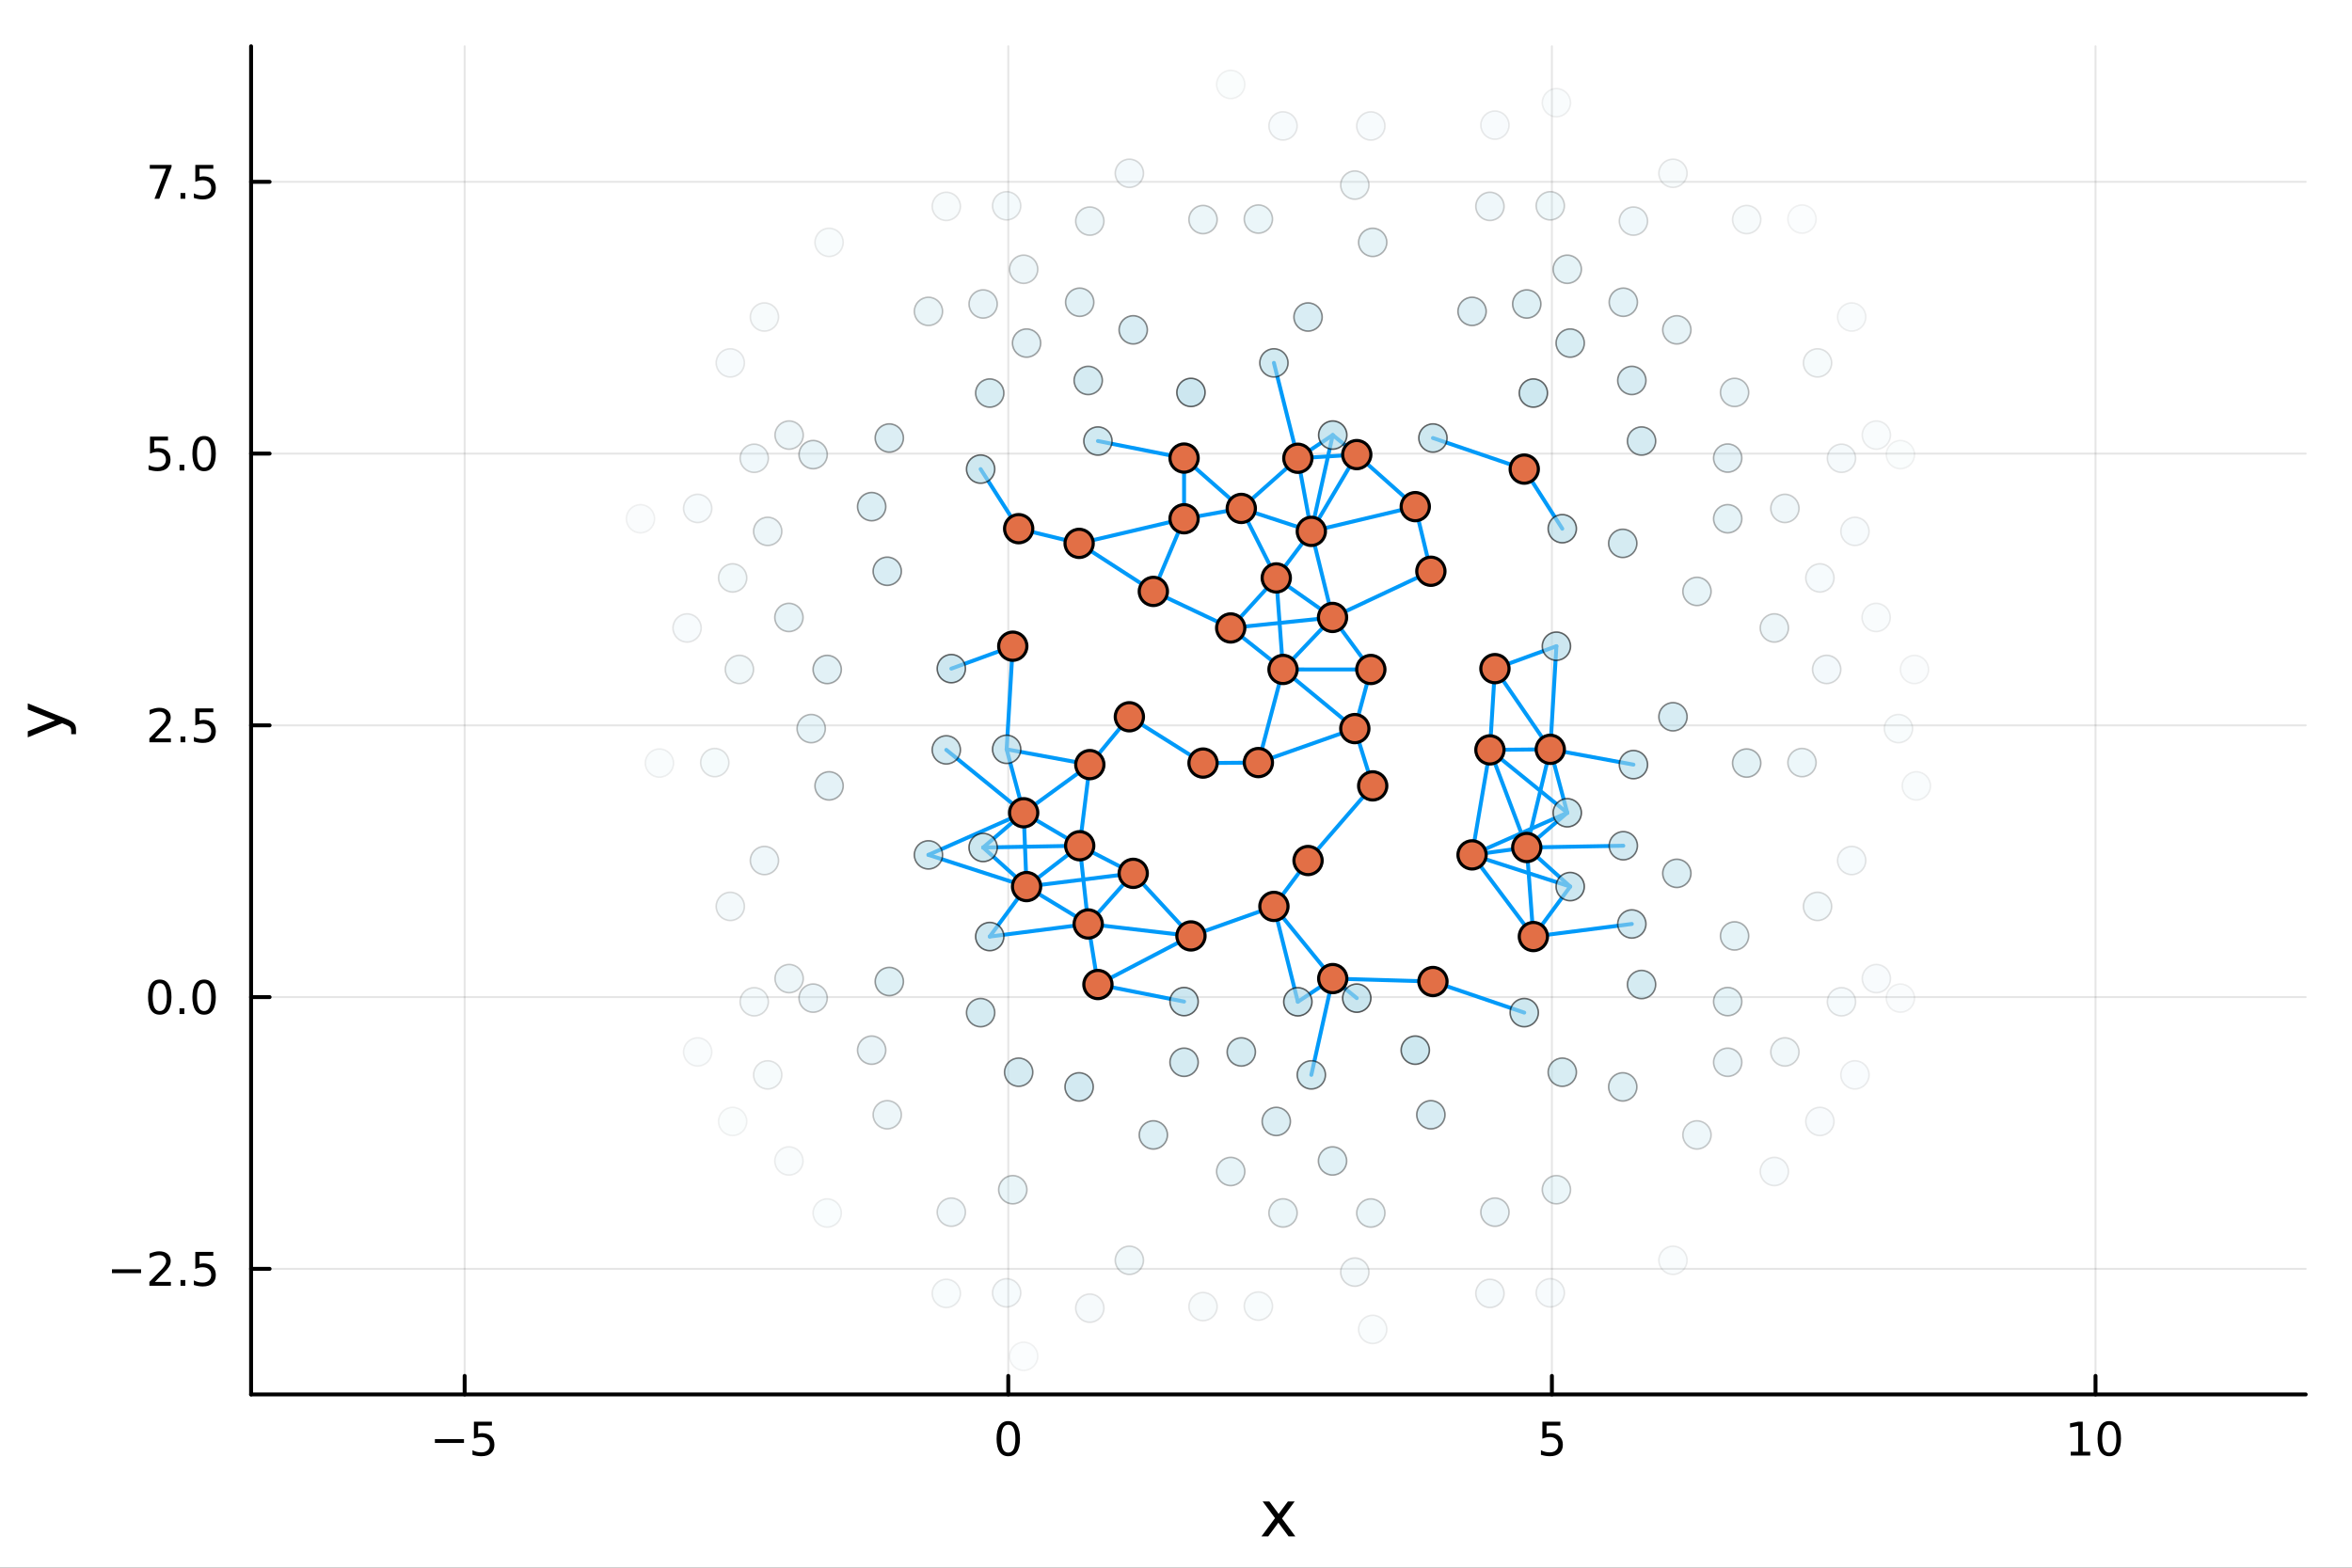 <?xml version="1.0" encoding="utf-8"?>
<svg xmlns="http://www.w3.org/2000/svg" xmlns:xlink="http://www.w3.org/1999/xlink" width="600" height="400" viewBox="0 0 2400 1600">
<rect x="0" y="0" width="2400" height="1600" fill="#333333" stroke="none"/>
<defs>
  <clipPath id="clip790">
    <rect x="0" y="0" width="2400" height="1600"/>
  </clipPath>
</defs>
<path clip-path="url(#clip790)" d="M0 1600 L2400 1600 L2400 0 L0 0  Z" fill="#ffffff" fill-rule="evenodd" fill-opacity="1"/>
<defs>
  <clipPath id="clip791">
    <rect x="480" y="0" width="1681" height="1600"/>
  </clipPath>
</defs>
<path clip-path="url(#clip790)" d="M256.209 1423.18 L2352.76 1423.18 L2352.76 47.244 L256.209 47.244  Z" fill="#ffffff" fill-rule="evenodd" fill-opacity="1"/>
<defs>
  <clipPath id="clip792">
    <rect x="256" y="47" width="2098" height="1377"/>
  </clipPath>
</defs>
<polyline clip-path="url(#clip792)" style="stroke:#000000; stroke-linecap:round; stroke-linejoin:round; stroke-width:2; stroke-opacity:0.1; fill:none" points="474.138,1423.18 474.138,47.244 "/>
<polyline clip-path="url(#clip792)" style="stroke:#000000; stroke-linecap:round; stroke-linejoin:round; stroke-width:2; stroke-opacity:0.1; fill:none" points="1028.85,1423.18 1028.85,47.244 "/>
<polyline clip-path="url(#clip792)" style="stroke:#000000; stroke-linecap:round; stroke-linejoin:round; stroke-width:2; stroke-opacity:0.1; fill:none" points="1583.57,1423.18 1583.57,47.244 "/>
<polyline clip-path="url(#clip792)" style="stroke:#000000; stroke-linecap:round; stroke-linejoin:round; stroke-width:2; stroke-opacity:0.1; fill:none" points="2138.29,1423.18 2138.29,47.244 "/>
<polyline clip-path="url(#clip790)" style="stroke:#000000; stroke-linecap:round; stroke-linejoin:round; stroke-width:4; stroke-opacity:1; fill:none" points="256.209,1423.18 2352.76,1423.18 "/>
<polyline clip-path="url(#clip790)" style="stroke:#000000; stroke-linecap:round; stroke-linejoin:round; stroke-width:4; stroke-opacity:1; fill:none" points="474.138,1423.18 474.138,1404.28 "/>
<polyline clip-path="url(#clip790)" style="stroke:#000000; stroke-linecap:round; stroke-linejoin:round; stroke-width:4; stroke-opacity:1; fill:none" points="1028.85,1423.18 1028.85,1404.28 "/>
<polyline clip-path="url(#clip790)" style="stroke:#000000; stroke-linecap:round; stroke-linejoin:round; stroke-width:4; stroke-opacity:1; fill:none" points="1583.57,1423.18 1583.57,1404.28 "/>
<polyline clip-path="url(#clip790)" style="stroke:#000000; stroke-linecap:round; stroke-linejoin:round; stroke-width:4; stroke-opacity:1; fill:none" points="2138.29,1423.18 2138.29,1404.28 "/>
<path clip-path="url(#clip790)" d="M443.779 1468.75 L473.455 1468.75 L473.455 1472.69 L443.779 1472.69 L443.779 1468.75 Z" fill="#000000" fill-rule="nonzero" fill-opacity="1" /><path clip-path="url(#clip790)" d="M483.594 1451.02 L501.95 1451.02 L501.95 1454.96 L487.876 1454.96 L487.876 1463.43 Q488.895 1463.08 489.913 1462.92 Q490.932 1462.73 491.95 1462.73 Q497.737 1462.73 501.117 1465.9 Q504.496 1469.08 504.496 1474.49 Q504.496 1480.07 501.024 1483.17 Q497.552 1486.25 491.233 1486.25 Q489.057 1486.25 486.788 1485.88 Q484.543 1485.51 482.135 1484.77 L482.135 1480.07 Q484.219 1481.2 486.441 1481.76 Q488.663 1482.32 491.14 1482.32 Q495.145 1482.32 497.483 1480.21 Q499.821 1478.1 499.821 1474.49 Q499.821 1470.88 497.483 1468.77 Q495.145 1466.67 491.14 1466.67 Q489.265 1466.67 487.39 1467.08 Q485.538 1467.5 483.594 1468.38 L483.594 1451.02 Z" fill="#000000" fill-rule="nonzero" fill-opacity="1" /><path clip-path="url(#clip790)" d="M1028.85 1454.1 Q1025.24 1454.1 1023.41 1457.66 Q1021.61 1461.2 1021.61 1468.33 Q1021.61 1475.44 1023.41 1479.01 Q1025.24 1482.55 1028.85 1482.55 Q1032.49 1482.55 1034.29 1479.01 Q1036.12 1475.44 1036.12 1468.33 Q1036.12 1461.2 1034.29 1457.66 Q1032.49 1454.1 1028.85 1454.1 M1028.85 1450.39 Q1034.66 1450.39 1037.72 1455 Q1040.8 1459.58 1040.8 1468.33 Q1040.8 1477.06 1037.72 1481.67 Q1034.66 1486.25 1028.85 1486.25 Q1023.04 1486.25 1019.97 1481.67 Q1016.91 1477.06 1016.91 1468.33 Q1016.91 1459.58 1019.97 1455 Q1023.04 1450.39 1028.85 1450.39 Z" fill="#000000" fill-rule="nonzero" fill-opacity="1" /><path clip-path="url(#clip790)" d="M1573.85 1451.02 L1592.21 1451.02 L1592.21 1454.96 L1578.13 1454.96 L1578.13 1463.43 Q1579.15 1463.08 1580.17 1462.92 Q1581.19 1462.73 1582.21 1462.73 Q1587.99 1462.73 1591.37 1465.9 Q1594.75 1469.08 1594.75 1474.49 Q1594.75 1480.07 1591.28 1483.17 Q1587.81 1486.25 1581.49 1486.25 Q1579.31 1486.25 1577.04 1485.88 Q1574.8 1485.51 1572.39 1484.77 L1572.39 1480.07 Q1574.47 1481.2 1576.7 1481.76 Q1578.92 1482.32 1581.4 1482.32 Q1585.4 1482.32 1587.74 1480.21 Q1590.08 1478.1 1590.08 1474.49 Q1590.08 1470.88 1587.74 1468.77 Q1585.4 1466.67 1581.4 1466.67 Q1579.52 1466.67 1577.65 1467.08 Q1575.79 1467.5 1573.85 1468.38 L1573.85 1451.02 Z" fill="#000000" fill-rule="nonzero" fill-opacity="1" /><path clip-path="url(#clip790)" d="M2112.98 1481.64 L2120.62 1481.64 L2120.62 1455.28 L2112.31 1456.95 L2112.31 1452.69 L2120.57 1451.02 L2125.24 1451.02 L2125.24 1481.64 L2132.88 1481.64 L2132.88 1485.58 L2112.98 1485.58 L2112.98 1481.64 Z" fill="#000000" fill-rule="nonzero" fill-opacity="1" /><path clip-path="url(#clip790)" d="M2152.33 1454.1 Q2148.72 1454.1 2146.89 1457.66 Q2145.08 1461.2 2145.08 1468.33 Q2145.08 1475.44 2146.89 1479.01 Q2148.72 1482.55 2152.33 1482.55 Q2155.96 1482.55 2157.77 1479.01 Q2159.6 1475.44 2159.6 1468.33 Q2159.6 1461.2 2157.77 1457.66 Q2155.96 1454.1 2152.33 1454.1 M2152.33 1450.39 Q2158.14 1450.39 2161.19 1455 Q2164.27 1459.58 2164.27 1468.33 Q2164.27 1477.06 2161.19 1481.67 Q2158.14 1486.25 2152.33 1486.25 Q2146.52 1486.25 2143.44 1481.67 Q2140.38 1477.06 2140.38 1468.33 Q2140.38 1459.58 2143.44 1455 Q2146.52 1450.39 2152.33 1450.39 Z" fill="#000000" fill-rule="nonzero" fill-opacity="1" /><path clip-path="url(#clip790)" d="M1321.1 1532.4 L1308.21 1549.74 L1321.77 1568.04 L1314.86 1568.04 L1304.48 1554.04 L1294.11 1568.04 L1287.2 1568.04 L1301.04 1549.39 L1288.38 1532.4 L1295.28 1532.4 L1304.74 1545.1 L1314.19 1532.4 L1321.1 1532.4 Z" fill="#000000" fill-rule="nonzero" fill-opacity="1" /><polyline clip-path="url(#clip792)" style="stroke:#000000; stroke-linecap:round; stroke-linejoin:round; stroke-width:2; stroke-opacity:0.1; fill:none" points="256.209,1295 2352.76,1295 "/>
<polyline clip-path="url(#clip792)" style="stroke:#000000; stroke-linecap:round; stroke-linejoin:round; stroke-width:2; stroke-opacity:0.1; fill:none" points="256.209,1017.65 2352.76,1017.65 "/>
<polyline clip-path="url(#clip792)" style="stroke:#000000; stroke-linecap:round; stroke-linejoin:round; stroke-width:2; stroke-opacity:0.1; fill:none" points="256.209,740.288 2352.76,740.288 "/>
<polyline clip-path="url(#clip792)" style="stroke:#000000; stroke-linecap:round; stroke-linejoin:round; stroke-width:2; stroke-opacity:0.1; fill:none" points="256.209,462.929 2352.76,462.929 "/>
<polyline clip-path="url(#clip792)" style="stroke:#000000; stroke-linecap:round; stroke-linejoin:round; stroke-width:2; stroke-opacity:0.1; fill:none" points="256.209,185.571 2352.76,185.571 "/>
<polyline clip-path="url(#clip790)" style="stroke:#000000; stroke-linecap:round; stroke-linejoin:round; stroke-width:4; stroke-opacity:1; fill:none" points="256.209,1423.18 256.209,47.244 "/>
<polyline clip-path="url(#clip790)" style="stroke:#000000; stroke-linecap:round; stroke-linejoin:round; stroke-width:4; stroke-opacity:1; fill:none" points="256.209,1295 275.106,1295 "/>
<polyline clip-path="url(#clip790)" style="stroke:#000000; stroke-linecap:round; stroke-linejoin:round; stroke-width:4; stroke-opacity:1; fill:none" points="256.209,1017.65 275.106,1017.65 "/>
<polyline clip-path="url(#clip790)" style="stroke:#000000; stroke-linecap:round; stroke-linejoin:round; stroke-width:4; stroke-opacity:1; fill:none" points="256.209,740.288 275.106,740.288 "/>
<polyline clip-path="url(#clip790)" style="stroke:#000000; stroke-linecap:round; stroke-linejoin:round; stroke-width:4; stroke-opacity:1; fill:none" points="256.209,462.929 275.106,462.929 "/>
<polyline clip-path="url(#clip790)" style="stroke:#000000; stroke-linecap:round; stroke-linejoin:round; stroke-width:4; stroke-opacity:1; fill:none" points="256.209,185.571 275.106,185.571 "/>
<path clip-path="url(#clip790)" d="M114.26 1295.46 L143.936 1295.46 L143.936 1299.39 L114.26 1299.39 L114.26 1295.46 Z" fill="#000000" fill-rule="nonzero" fill-opacity="1" /><path clip-path="url(#clip790)" d="M158.056 1308.35 L174.376 1308.35 L174.376 1312.28 L152.431 1312.28 L152.431 1308.35 Q155.093 1305.59 159.677 1300.97 Q164.283 1296.31 165.464 1294.97 Q167.709 1292.45 168.589 1290.71 Q169.491 1288.95 169.491 1287.26 Q169.491 1284.51 167.547 1282.77 Q165.626 1281.03 162.524 1281.03 Q160.325 1281.03 157.871 1281.8 Q155.44 1282.56 152.663 1284.11 L152.663 1279.39 Q155.487 1278.26 157.94 1277.68 Q160.394 1277.1 162.431 1277.1 Q167.802 1277.1 170.996 1279.78 Q174.19 1282.47 174.19 1286.96 Q174.19 1289.09 173.38 1291.01 Q172.593 1292.91 170.487 1295.5 Q169.908 1296.17 166.806 1299.39 Q163.704 1302.59 158.056 1308.35 Z" fill="#000000" fill-rule="nonzero" fill-opacity="1" /><path clip-path="url(#clip790)" d="M184.19 1306.41 L189.075 1306.41 L189.075 1312.28 L184.19 1312.28 L184.19 1306.41 Z" fill="#000000" fill-rule="nonzero" fill-opacity="1" /><path clip-path="url(#clip790)" d="M199.306 1277.72 L217.662 1277.72 L217.662 1281.66 L203.588 1281.66 L203.588 1290.13 Q204.607 1289.78 205.625 1289.62 Q206.644 1289.44 207.662 1289.44 Q213.449 1289.44 216.829 1292.61 Q220.209 1295.78 220.209 1301.2 Q220.209 1306.78 216.736 1309.88 Q213.264 1312.96 206.945 1312.96 Q204.769 1312.96 202.5 1312.59 Q200.255 1312.22 197.848 1311.47 L197.848 1306.78 Q199.931 1307.91 202.153 1308.47 Q204.375 1309.02 206.852 1309.02 Q210.857 1309.02 213.195 1306.91 Q215.533 1304.81 215.533 1301.2 Q215.533 1297.59 213.195 1295.48 Q210.857 1293.37 206.852 1293.37 Q204.977 1293.37 203.102 1293.79 Q201.25 1294.21 199.306 1295.09 L199.306 1277.72 Z" fill="#000000" fill-rule="nonzero" fill-opacity="1" /><path clip-path="url(#clip790)" d="M163.033 1003.44 Q159.422 1003.44 157.593 1007.01 Q155.788 1010.55 155.788 1017.68 Q155.788 1024.79 157.593 1028.35 Q159.422 1031.89 163.033 1031.89 Q166.667 1031.89 168.473 1028.35 Q170.302 1024.79 170.302 1017.68 Q170.302 1010.55 168.473 1007.01 Q166.667 1003.44 163.033 1003.44 M163.033 999.741 Q168.843 999.741 171.899 1004.35 Q174.977 1008.93 174.977 1017.68 Q174.977 1026.41 171.899 1031.01 Q168.843 1035.6 163.033 1035.6 Q157.223 1035.6 154.144 1031.01 Q151.089 1026.41 151.089 1017.68 Q151.089 1008.93 154.144 1004.35 Q157.223 999.741 163.033 999.741 Z" fill="#000000" fill-rule="nonzero" fill-opacity="1" /><path clip-path="url(#clip790)" d="M183.195 1029.05 L188.079 1029.05 L188.079 1034.93 L183.195 1034.93 L183.195 1029.05 Z" fill="#000000" fill-rule="nonzero" fill-opacity="1" /><path clip-path="url(#clip790)" d="M208.264 1003.44 Q204.653 1003.44 202.824 1007.01 Q201.019 1010.55 201.019 1017.68 Q201.019 1024.79 202.824 1028.35 Q204.653 1031.89 208.264 1031.89 Q211.899 1031.89 213.704 1028.35 Q215.533 1024.79 215.533 1017.68 Q215.533 1010.55 213.704 1007.01 Q211.899 1003.44 208.264 1003.44 M208.264 999.741 Q214.074 999.741 217.13 1004.35 Q220.209 1008.93 220.209 1017.68 Q220.209 1026.41 217.13 1031.01 Q214.074 1035.6 208.264 1035.6 Q202.454 1035.6 199.375 1031.01 Q196.32 1026.41 196.32 1017.68 Q196.32 1008.93 199.375 1004.35 Q202.454 999.741 208.264 999.741 Z" fill="#000000" fill-rule="nonzero" fill-opacity="1" /><path clip-path="url(#clip790)" d="M158.056 753.633 L174.376 753.633 L174.376 757.568 L152.431 757.568 L152.431 753.633 Q155.093 750.878 159.677 746.248 Q164.283 741.596 165.464 740.253 Q167.709 737.73 168.589 735.994 Q169.491 734.235 169.491 732.545 Q169.491 729.79 167.547 728.054 Q165.626 726.318 162.524 726.318 Q160.325 726.318 157.871 727.082 Q155.44 727.846 152.663 729.397 L152.663 724.674 Q155.487 723.54 157.94 722.961 Q160.394 722.383 162.431 722.383 Q167.802 722.383 170.996 725.068 Q174.19 727.753 174.19 732.244 Q174.19 734.373 173.38 736.295 Q172.593 738.193 170.487 740.785 Q169.908 741.457 166.806 744.674 Q163.704 747.869 158.056 753.633 Z" fill="#000000" fill-rule="nonzero" fill-opacity="1" /><path clip-path="url(#clip790)" d="M184.19 751.688 L189.075 751.688 L189.075 757.568 L184.19 757.568 L184.19 751.688 Z" fill="#000000" fill-rule="nonzero" fill-opacity="1" /><path clip-path="url(#clip790)" d="M199.306 723.008 L217.662 723.008 L217.662 726.943 L203.588 726.943 L203.588 735.415 Q204.607 735.068 205.625 734.906 Q206.644 734.721 207.662 734.721 Q213.449 734.721 216.829 737.892 Q220.209 741.063 220.209 746.48 Q220.209 752.059 216.736 755.16 Q213.264 758.239 206.945 758.239 Q204.769 758.239 202.5 757.869 Q200.255 757.498 197.848 756.758 L197.848 752.059 Q199.931 753.193 202.153 753.748 Q204.375 754.304 206.852 754.304 Q210.857 754.304 213.195 752.197 Q215.533 750.091 215.533 746.48 Q215.533 742.869 213.195 740.762 Q210.857 738.656 206.852 738.656 Q204.977 738.656 203.102 739.072 Q201.25 739.489 199.306 740.369 L199.306 723.008 Z" fill="#000000" fill-rule="nonzero" fill-opacity="1" /><path clip-path="url(#clip790)" d="M153.079 445.649 L171.436 445.649 L171.436 449.584 L157.362 449.584 L157.362 458.057 Q158.38 457.709 159.399 457.547 Q160.417 457.362 161.436 457.362 Q167.223 457.362 170.602 460.533 Q173.982 463.705 173.982 469.121 Q173.982 474.7 170.51 477.802 Q167.038 480.881 160.718 480.881 Q158.542 480.881 156.274 480.51 Q154.028 480.14 151.621 479.399 L151.621 474.7 Q153.704 475.834 155.927 476.39 Q158.149 476.945 160.626 476.945 Q164.63 476.945 166.968 474.839 Q169.306 472.732 169.306 469.121 Q169.306 465.51 166.968 463.404 Q164.63 461.297 160.626 461.297 Q158.751 461.297 156.876 461.714 Q155.024 462.131 153.079 463.01 L153.079 445.649 Z" fill="#000000" fill-rule="nonzero" fill-opacity="1" /><path clip-path="url(#clip790)" d="M183.195 474.33 L188.079 474.33 L188.079 480.209 L183.195 480.209 L183.195 474.33 Z" fill="#000000" fill-rule="nonzero" fill-opacity="1" /><path clip-path="url(#clip790)" d="M208.264 448.728 Q204.653 448.728 202.824 452.293 Q201.019 455.834 201.019 462.964 Q201.019 470.07 202.824 473.635 Q204.653 477.177 208.264 477.177 Q211.899 477.177 213.704 473.635 Q215.533 470.07 215.533 462.964 Q215.533 455.834 213.704 452.293 Q211.899 448.728 208.264 448.728 M208.264 445.024 Q214.074 445.024 217.13 449.631 Q220.209 454.214 220.209 462.964 Q220.209 471.691 217.13 476.297 Q214.074 480.881 208.264 480.881 Q202.454 480.881 199.375 476.297 Q196.32 471.691 196.32 462.964 Q196.32 454.214 199.375 449.631 Q202.454 445.024 208.264 445.024 Z" fill="#000000" fill-rule="nonzero" fill-opacity="1" /><path clip-path="url(#clip790)" d="M152.848 168.291 L175.07 168.291 L175.07 170.281 L162.524 202.851 L157.64 202.851 L169.445 172.226 L152.848 172.226 L152.848 168.291 Z" fill="#000000" fill-rule="nonzero" fill-opacity="1" /><path clip-path="url(#clip790)" d="M184.19 196.971 L189.075 196.971 L189.075 202.851 L184.19 202.851 L184.19 196.971 Z" fill="#000000" fill-rule="nonzero" fill-opacity="1" /><path clip-path="url(#clip790)" d="M199.306 168.291 L217.662 168.291 L217.662 172.226 L203.588 172.226 L203.588 180.698 Q204.607 180.351 205.625 180.189 Q206.644 180.004 207.662 180.004 Q213.449 180.004 216.829 183.175 Q220.209 186.346 220.209 191.763 Q220.209 197.342 216.736 200.443 Q213.264 203.522 206.945 203.522 Q204.769 203.522 202.5 203.152 Q200.255 202.781 197.848 202.041 L197.848 197.342 Q199.931 198.476 202.153 199.031 Q204.375 199.587 206.852 199.587 Q210.857 199.587 213.195 197.48 Q215.533 195.374 215.533 191.763 Q215.533 188.152 213.195 186.045 Q210.857 183.939 206.852 183.939 Q204.977 183.939 203.102 184.355 Q201.25 184.772 199.306 185.652 L199.306 168.291 Z" fill="#000000" fill-rule="nonzero" fill-opacity="1" /><path clip-path="url(#clip790)" d="M67.314 733.525 Q73.68 736.008 75.622 738.363 Q77.563 740.718 77.563 744.665 L77.563 749.344 L72.662 749.344 L72.662 745.906 Q72.662 743.487 71.516 742.151 Q70.37 740.814 66.105 739.191 L63.431 738.14 L28.356 752.559 L28.356 746.352 L56.238 735.212 L28.356 724.072 L28.356 717.865 L67.314 733.525 Z" fill="#000000" fill-rule="nonzero" fill-opacity="1" /><polyline clip-path="url(#clip792)" style="stroke:#009af9; stroke-linecap:round; stroke-linejoin:round; stroke-width:4; stroke-opacity:1; fill:none" points="1033.45,659.512 970.724,682.416 "/>
<polyline clip-path="url(#clip792)" style="stroke:#009af9; stroke-linecap:round; stroke-linejoin:round; stroke-width:4; stroke-opacity:1; fill:none" points="1588.17,659.512 1525.44,682.416 "/>
<polyline clip-path="url(#clip792)" style="stroke:#009af9; stroke-linecap:round; stroke-linejoin:round; stroke-width:4; stroke-opacity:1; fill:none" points="1033.45,659.512 1027.19,764.761 "/>
<polyline clip-path="url(#clip792)" style="stroke:#009af9; stroke-linecap:round; stroke-linejoin:round; stroke-width:4; stroke-opacity:1; fill:none" points="1588.17,659.512 1581.91,764.761 "/>
<polyline clip-path="url(#clip792)" style="stroke:#009af9; stroke-linecap:round; stroke-linejoin:round; stroke-width:4; stroke-opacity:1; fill:none" points="1039.45,539.584 1101.15,554.57 "/>
<polyline clip-path="url(#clip792)" style="stroke:#009af9; stroke-linecap:round; stroke-linejoin:round; stroke-width:4; stroke-opacity:1; fill:none" points="1039.45,539.584 1000.64,478.781 "/>
<polyline clip-path="url(#clip792)" style="stroke:#009af9; stroke-linecap:round; stroke-linejoin:round; stroke-width:4; stroke-opacity:1; fill:none" points="1594.17,539.584 1555.36,478.781 "/>
<polyline clip-path="url(#clip792)" style="stroke:#009af9; stroke-linecap:round; stroke-linejoin:round; stroke-width:4; stroke-opacity:1; fill:none" points="1044.55,829.521 1047.52,904.859 "/>
<polyline clip-path="url(#clip792)" style="stroke:#009af9; stroke-linecap:round; stroke-linejoin:round; stroke-width:4; stroke-opacity:1; fill:none" points="1044.55,829.521 1101.73,863.172 "/>
<polyline clip-path="url(#clip792)" style="stroke:#009af9; stroke-linecap:round; stroke-linejoin:round; stroke-width:4; stroke-opacity:1; fill:none" points="1044.55,829.521 1112.06,780.38 "/>
<polyline clip-path="url(#clip792)" style="stroke:#009af9; stroke-linecap:round; stroke-linejoin:round; stroke-width:4; stroke-opacity:1; fill:none" points="1044.55,829.521 947.394,872.501 "/>
<polyline clip-path="url(#clip792)" style="stroke:#009af9; stroke-linecap:round; stroke-linejoin:round; stroke-width:4; stroke-opacity:1; fill:none" points="1599.26,829.521 1502.11,872.501 "/>
<polyline clip-path="url(#clip792)" style="stroke:#009af9; stroke-linecap:round; stroke-linejoin:round; stroke-width:4; stroke-opacity:1; fill:none" points="1044.55,829.521 965.613,765.336 "/>
<polyline clip-path="url(#clip792)" style="stroke:#009af9; stroke-linecap:round; stroke-linejoin:round; stroke-width:4; stroke-opacity:1; fill:none" points="1599.26,829.521 1520.33,765.336 "/>
<polyline clip-path="url(#clip792)" style="stroke:#009af9; stroke-linecap:round; stroke-linejoin:round; stroke-width:4; stroke-opacity:1; fill:none" points="1044.55,829.521 1003.2,864.972 "/>
<polyline clip-path="url(#clip792)" style="stroke:#009af9; stroke-linecap:round; stroke-linejoin:round; stroke-width:4; stroke-opacity:1; fill:none" points="1599.26,829.521 1557.91,864.972 "/>
<polyline clip-path="url(#clip792)" style="stroke:#009af9; stroke-linecap:round; stroke-linejoin:round; stroke-width:4; stroke-opacity:1; fill:none" points="1044.55,829.521 1027.19,764.761 "/>
<polyline clip-path="url(#clip792)" style="stroke:#009af9; stroke-linecap:round; stroke-linejoin:round; stroke-width:4; stroke-opacity:1; fill:none" points="1599.26,829.521 1581.91,764.761 "/>
<polyline clip-path="url(#clip792)" style="stroke:#009af9; stroke-linecap:round; stroke-linejoin:round; stroke-width:4; stroke-opacity:1; fill:none" points="1047.52,904.859 1101.73,863.172 "/>
<polyline clip-path="url(#clip792)" style="stroke:#009af9; stroke-linecap:round; stroke-linejoin:round; stroke-width:4; stroke-opacity:1; fill:none" points="1047.52,904.859 1110.42,943.009 "/>
<polyline clip-path="url(#clip792)" style="stroke:#009af9; stroke-linecap:round; stroke-linejoin:round; stroke-width:4; stroke-opacity:1; fill:none" points="1047.52,904.859 1156.35,891.352 "/>
<polyline clip-path="url(#clip792)" style="stroke:#009af9; stroke-linecap:round; stroke-linejoin:round; stroke-width:4; stroke-opacity:1; fill:none" points="1047.52,904.859 947.394,872.501 "/>
<polyline clip-path="url(#clip792)" style="stroke:#009af9; stroke-linecap:round; stroke-linejoin:round; stroke-width:4; stroke-opacity:1; fill:none" points="1602.24,904.859 1502.11,872.501 "/>
<polyline clip-path="url(#clip792)" style="stroke:#009af9; stroke-linecap:round; stroke-linejoin:round; stroke-width:4; stroke-opacity:1; fill:none" points="1047.52,904.859 1003.2,864.972 "/>
<polyline clip-path="url(#clip792)" style="stroke:#009af9; stroke-linecap:round; stroke-linejoin:round; stroke-width:4; stroke-opacity:1; fill:none" points="1602.24,904.859 1557.91,864.972 "/>
<polyline clip-path="url(#clip792)" style="stroke:#009af9; stroke-linecap:round; stroke-linejoin:round; stroke-width:4; stroke-opacity:1; fill:none" points="1047.52,904.859 1009.95,955.864 "/>
<polyline clip-path="url(#clip792)" style="stroke:#009af9; stroke-linecap:round; stroke-linejoin:round; stroke-width:4; stroke-opacity:1; fill:none" points="1602.24,904.859 1564.66,955.864 "/>
<polyline clip-path="url(#clip792)" style="stroke:#009af9; stroke-linecap:round; stroke-linejoin:round; stroke-width:4; stroke-opacity:1; fill:none" points="1101.15,554.57 1176.88,603.599 "/>
<polyline clip-path="url(#clip792)" style="stroke:#009af9; stroke-linecap:round; stroke-linejoin:round; stroke-width:4; stroke-opacity:1; fill:none" points="1101.15,554.57 1208.24,529.441 "/>
<polyline clip-path="url(#clip792)" style="stroke:#009af9; stroke-linecap:round; stroke-linejoin:round; stroke-width:4; stroke-opacity:1; fill:none" points="1101.73,863.172 1110.42,943.009 "/>
<polyline clip-path="url(#clip792)" style="stroke:#009af9; stroke-linecap:round; stroke-linejoin:round; stroke-width:4; stroke-opacity:1; fill:none" points="1101.73,863.172 1112.06,780.38 "/>
<polyline clip-path="url(#clip792)" style="stroke:#009af9; stroke-linecap:round; stroke-linejoin:round; stroke-width:4; stroke-opacity:1; fill:none" points="1101.73,863.172 1156.35,891.352 "/>
<polyline clip-path="url(#clip792)" style="stroke:#009af9; stroke-linecap:round; stroke-linejoin:round; stroke-width:4; stroke-opacity:1; fill:none" points="1101.73,863.172 1003.2,864.972 "/>
<polyline clip-path="url(#clip792)" style="stroke:#009af9; stroke-linecap:round; stroke-linejoin:round; stroke-width:4; stroke-opacity:1; fill:none" points="1656.44,863.172 1557.91,864.972 "/>
<polyline clip-path="url(#clip792)" style="stroke:#009af9; stroke-linecap:round; stroke-linejoin:round; stroke-width:4; stroke-opacity:1; fill:none" points="1110.42,943.009 1120.34,1004.83 "/>
<polyline clip-path="url(#clip792)" style="stroke:#009af9; stroke-linecap:round; stroke-linejoin:round; stroke-width:4; stroke-opacity:1; fill:none" points="1110.42,943.009 1156.35,891.352 "/>
<polyline clip-path="url(#clip792)" style="stroke:#009af9; stroke-linecap:round; stroke-linejoin:round; stroke-width:4; stroke-opacity:1; fill:none" points="1110.42,943.009 1215.26,955.221 "/>
<polyline clip-path="url(#clip792)" style="stroke:#009af9; stroke-linecap:round; stroke-linejoin:round; stroke-width:4; stroke-opacity:1; fill:none" points="1110.42,943.009 1009.95,955.864 "/>
<polyline clip-path="url(#clip792)" style="stroke:#009af9; stroke-linecap:round; stroke-linejoin:round; stroke-width:4; stroke-opacity:1; fill:none" points="1665.14,943.009 1564.66,955.864 "/>
<polyline clip-path="url(#clip792)" style="stroke:#009af9; stroke-linecap:round; stroke-linejoin:round; stroke-width:4; stroke-opacity:1; fill:none" points="1112.06,780.38 1152.41,731.555 "/>
<polyline clip-path="url(#clip792)" style="stroke:#009af9; stroke-linecap:round; stroke-linejoin:round; stroke-width:4; stroke-opacity:1; fill:none" points="1112.06,780.38 1027.19,764.761 "/>
<polyline clip-path="url(#clip792)" style="stroke:#009af9; stroke-linecap:round; stroke-linejoin:round; stroke-width:4; stroke-opacity:1; fill:none" points="1666.78,780.38 1581.91,764.761 "/>
<polyline clip-path="url(#clip792)" style="stroke:#009af9; stroke-linecap:round; stroke-linejoin:round; stroke-width:4; stroke-opacity:1; fill:none" points="1120.34,1004.83 1208.24,1022.23 "/>
<polyline clip-path="url(#clip792)" style="stroke:#009af9; stroke-linecap:round; stroke-linejoin:round; stroke-width:4; stroke-opacity:1; fill:none" points="1120.34,450.115 1208.24,467.516 "/>
<polyline clip-path="url(#clip792)" style="stroke:#009af9; stroke-linecap:round; stroke-linejoin:round; stroke-width:4; stroke-opacity:1; fill:none" points="1120.34,1004.83 1215.26,955.221 "/>
<polyline clip-path="url(#clip792)" style="stroke:#009af9; stroke-linecap:round; stroke-linejoin:round; stroke-width:4; stroke-opacity:1; fill:none" points="1152.41,731.555 1227.59,778.801 "/>
<polyline clip-path="url(#clip792)" style="stroke:#009af9; stroke-linecap:round; stroke-linejoin:round; stroke-width:4; stroke-opacity:1; fill:none" points="1156.35,891.352 1215.26,955.221 "/>
<polyline clip-path="url(#clip792)" style="stroke:#009af9; stroke-linecap:round; stroke-linejoin:round; stroke-width:4; stroke-opacity:1; fill:none" points="1176.88,603.599 1208.24,529.441 "/>
<polyline clip-path="url(#clip792)" style="stroke:#009af9; stroke-linecap:round; stroke-linejoin:round; stroke-width:4; stroke-opacity:1; fill:none" points="1176.88,603.599 1255.83,640.903 "/>
<polyline clip-path="url(#clip792)" style="stroke:#009af9; stroke-linecap:round; stroke-linejoin:round; stroke-width:4; stroke-opacity:1; fill:none" points="1208.24,467.516 1208.24,529.441 "/>
<polyline clip-path="url(#clip792)" style="stroke:#009af9; stroke-linecap:round; stroke-linejoin:round; stroke-width:4; stroke-opacity:1; fill:none" points="1208.24,467.516 1266.62,518.9 "/>
<polyline clip-path="url(#clip792)" style="stroke:#009af9; stroke-linecap:round; stroke-linejoin:round; stroke-width:4; stroke-opacity:1; fill:none" points="1208.24,529.441 1266.62,518.9 "/>
<polyline clip-path="url(#clip792)" style="stroke:#009af9; stroke-linecap:round; stroke-linejoin:round; stroke-width:4; stroke-opacity:1; fill:none" points="1215.26,955.221 1299.91,925.077 "/>
<polyline clip-path="url(#clip792)" style="stroke:#009af9; stroke-linecap:round; stroke-linejoin:round; stroke-width:4; stroke-opacity:1; fill:none" points="1227.59,778.801 1284.06,778.292 "/>
<polyline clip-path="url(#clip792)" style="stroke:#009af9; stroke-linecap:round; stroke-linejoin:round; stroke-width:4; stroke-opacity:1; fill:none" points="1255.83,640.903 1302.32,589.836 "/>
<polyline clip-path="url(#clip792)" style="stroke:#009af9; stroke-linecap:round; stroke-linejoin:round; stroke-width:4; stroke-opacity:1; fill:none" points="1255.83,640.903 1309.21,683.234 "/>
<polyline clip-path="url(#clip792)" style="stroke:#009af9; stroke-linecap:round; stroke-linejoin:round; stroke-width:4; stroke-opacity:1; fill:none" points="1255.83,640.903 1359.73,630.177 "/>
<polyline clip-path="url(#clip792)" style="stroke:#009af9; stroke-linecap:round; stroke-linejoin:round; stroke-width:4; stroke-opacity:1; fill:none" points="1266.62,518.9 1302.32,589.836 "/>
<polyline clip-path="url(#clip792)" style="stroke:#009af9; stroke-linecap:round; stroke-linejoin:round; stroke-width:4; stroke-opacity:1; fill:none" points="1266.62,518.9 1324.34,467.711 "/>
<polyline clip-path="url(#clip792)" style="stroke:#009af9; stroke-linecap:round; stroke-linejoin:round; stroke-width:4; stroke-opacity:1; fill:none" points="1266.62,518.9 1338.09,542.314 "/>
<polyline clip-path="url(#clip792)" style="stroke:#009af9; stroke-linecap:round; stroke-linejoin:round; stroke-width:4; stroke-opacity:1; fill:none" points="1284.06,778.292 1309.21,683.234 "/>
<polyline clip-path="url(#clip792)" style="stroke:#009af9; stroke-linecap:round; stroke-linejoin:round; stroke-width:4; stroke-opacity:1; fill:none" points="1284.06,778.292 1382.47,743.61 "/>
<polyline clip-path="url(#clip792)" style="stroke:#009af9; stroke-linecap:round; stroke-linejoin:round; stroke-width:4; stroke-opacity:1; fill:none" points="1299.91,925.077 1324.34,1022.43 "/>
<polyline clip-path="url(#clip792)" style="stroke:#009af9; stroke-linecap:round; stroke-linejoin:round; stroke-width:4; stroke-opacity:1; fill:none" points="1299.91,370.36 1324.34,467.711 "/>
<polyline clip-path="url(#clip792)" style="stroke:#009af9; stroke-linecap:round; stroke-linejoin:round; stroke-width:4; stroke-opacity:1; fill:none" points="1299.91,925.077 1334.75,878.262 "/>
<polyline clip-path="url(#clip792)" style="stroke:#009af9; stroke-linecap:round; stroke-linejoin:round; stroke-width:4; stroke-opacity:1; fill:none" points="1299.91,925.077 1359.94,998.76 "/>
<polyline clip-path="url(#clip792)" style="stroke:#009af9; stroke-linecap:round; stroke-linejoin:round; stroke-width:4; stroke-opacity:1; fill:none" points="1302.32,589.836 1309.21,683.234 "/>
<polyline clip-path="url(#clip792)" style="stroke:#009af9; stroke-linecap:round; stroke-linejoin:round; stroke-width:4; stroke-opacity:1; fill:none" points="1302.32,589.836 1338.09,542.314 "/>
<polyline clip-path="url(#clip792)" style="stroke:#009af9; stroke-linecap:round; stroke-linejoin:round; stroke-width:4; stroke-opacity:1; fill:none" points="1302.32,589.836 1359.73,630.177 "/>
<polyline clip-path="url(#clip792)" style="stroke:#009af9; stroke-linecap:round; stroke-linejoin:round; stroke-width:4; stroke-opacity:1; fill:none" points="1309.21,683.234 1359.73,630.177 "/>
<polyline clip-path="url(#clip792)" style="stroke:#009af9; stroke-linecap:round; stroke-linejoin:round; stroke-width:4; stroke-opacity:1; fill:none" points="1309.21,683.234 1382.47,743.61 "/>
<polyline clip-path="url(#clip792)" style="stroke:#009af9; stroke-linecap:round; stroke-linejoin:round; stroke-width:4; stroke-opacity:1; fill:none" points="1309.21,683.234 1398.8,683.282 "/>
<polyline clip-path="url(#clip792)" style="stroke:#009af9; stroke-linecap:round; stroke-linejoin:round; stroke-width:4; stroke-opacity:1; fill:none" points="1324.34,467.711 1338.09,542.314 "/>
<polyline clip-path="url(#clip792)" style="stroke:#009af9; stroke-linecap:round; stroke-linejoin:round; stroke-width:4; stroke-opacity:1; fill:none" points="1324.34,467.711 1359.94,444.043 "/>
<polyline clip-path="url(#clip792)" style="stroke:#009af9; stroke-linecap:round; stroke-linejoin:round; stroke-width:4; stroke-opacity:1; fill:none" points="1324.34,1022.43 1359.94,998.76 "/>
<polyline clip-path="url(#clip792)" style="stroke:#009af9; stroke-linecap:round; stroke-linejoin:round; stroke-width:4; stroke-opacity:1; fill:none" points="1324.34,467.711 1384.46,463.979 "/>
<polyline clip-path="url(#clip792)" style="stroke:#009af9; stroke-linecap:round; stroke-linejoin:round; stroke-width:4; stroke-opacity:1; fill:none" points="1334.75,878.262 1400.72,802.077 "/>
<polyline clip-path="url(#clip792)" style="stroke:#009af9; stroke-linecap:round; stroke-linejoin:round; stroke-width:4; stroke-opacity:1; fill:none" points="1338.09,542.314 1359.73,630.177 "/>
<polyline clip-path="url(#clip792)" style="stroke:#009af9; stroke-linecap:round; stroke-linejoin:round; stroke-width:4; stroke-opacity:1; fill:none" points="1338.09,542.314 1359.94,444.043 "/>
<polyline clip-path="url(#clip792)" style="stroke:#009af9; stroke-linecap:round; stroke-linejoin:round; stroke-width:4; stroke-opacity:1; fill:none" points="1338.09,1097.03 1359.94,998.76 "/>
<polyline clip-path="url(#clip792)" style="stroke:#009af9; stroke-linecap:round; stroke-linejoin:round; stroke-width:4; stroke-opacity:1; fill:none" points="1338.09,542.314 1384.46,463.979 "/>
<polyline clip-path="url(#clip792)" style="stroke:#009af9; stroke-linecap:round; stroke-linejoin:round; stroke-width:4; stroke-opacity:1; fill:none" points="1338.09,542.314 1444.16,517.079 "/>
<polyline clip-path="url(#clip792)" style="stroke:#009af9; stroke-linecap:round; stroke-linejoin:round; stroke-width:4; stroke-opacity:1; fill:none" points="1359.73,630.177 1398.8,683.282 "/>
<polyline clip-path="url(#clip792)" style="stroke:#009af9; stroke-linecap:round; stroke-linejoin:round; stroke-width:4; stroke-opacity:1; fill:none" points="1359.73,630.177 1460.07,583.028 "/>
<polyline clip-path="url(#clip792)" style="stroke:#009af9; stroke-linecap:round; stroke-linejoin:round; stroke-width:4; stroke-opacity:1; fill:none" points="1359.94,998.76 1384.46,1018.7 "/>
<polyline clip-path="url(#clip792)" style="stroke:#009af9; stroke-linecap:round; stroke-linejoin:round; stroke-width:4; stroke-opacity:1; fill:none" points="1359.94,444.043 1384.46,463.979 "/>
<polyline clip-path="url(#clip792)" style="stroke:#009af9; stroke-linecap:round; stroke-linejoin:round; stroke-width:4; stroke-opacity:1; fill:none" points="1359.94,998.76 1462.18,1001.75 "/>
<polyline clip-path="url(#clip792)" style="stroke:#009af9; stroke-linecap:round; stroke-linejoin:round; stroke-width:4; stroke-opacity:1; fill:none" points="1382.47,743.61 1398.8,683.282 "/>
<polyline clip-path="url(#clip792)" style="stroke:#009af9; stroke-linecap:round; stroke-linejoin:round; stroke-width:4; stroke-opacity:1; fill:none" points="1382.47,743.61 1400.72,802.077 "/>
<polyline clip-path="url(#clip792)" style="stroke:#009af9; stroke-linecap:round; stroke-linejoin:round; stroke-width:4; stroke-opacity:1; fill:none" points="1384.46,463.979 1444.16,517.079 "/>
<polyline clip-path="url(#clip792)" style="stroke:#009af9; stroke-linecap:round; stroke-linejoin:round; stroke-width:4; stroke-opacity:1; fill:none" points="1444.16,517.079 1460.07,583.028 "/>
<polyline clip-path="url(#clip792)" style="stroke:#009af9; stroke-linecap:round; stroke-linejoin:round; stroke-width:4; stroke-opacity:1; fill:none" points="1462.18,1001.75 1555.36,1033.5 "/>
<polyline clip-path="url(#clip792)" style="stroke:#009af9; stroke-linecap:round; stroke-linejoin:round; stroke-width:4; stroke-opacity:1; fill:none" points="1462.18,447.038 1555.36,478.781 "/>
<polyline clip-path="url(#clip792)" style="stroke:#009af9; stroke-linecap:round; stroke-linejoin:round; stroke-width:4; stroke-opacity:1; fill:none" points="1502.11,872.501 1520.33,765.336 "/>
<polyline clip-path="url(#clip792)" style="stroke:#009af9; stroke-linecap:round; stroke-linejoin:round; stroke-width:4; stroke-opacity:1; fill:none" points="1502.11,872.501 1557.91,864.972 "/>
<polyline clip-path="url(#clip792)" style="stroke:#009af9; stroke-linecap:round; stroke-linejoin:round; stroke-width:4; stroke-opacity:1; fill:none" points="1502.11,872.501 1564.66,955.864 "/>
<polyline clip-path="url(#clip792)" style="stroke:#009af9; stroke-linecap:round; stroke-linejoin:round; stroke-width:4; stroke-opacity:1; fill:none" points="1520.33,765.336 1525.44,682.416 "/>
<polyline clip-path="url(#clip792)" style="stroke:#009af9; stroke-linecap:round; stroke-linejoin:round; stroke-width:4; stroke-opacity:1; fill:none" points="1520.33,765.336 1557.91,864.972 "/>
<polyline clip-path="url(#clip792)" style="stroke:#009af9; stroke-linecap:round; stroke-linejoin:round; stroke-width:4; stroke-opacity:1; fill:none" points="1520.33,765.336 1581.91,764.761 "/>
<polyline clip-path="url(#clip792)" style="stroke:#009af9; stroke-linecap:round; stroke-linejoin:round; stroke-width:4; stroke-opacity:1; fill:none" points="1525.44,682.416 1581.91,764.761 "/>
<polyline clip-path="url(#clip792)" style="stroke:#009af9; stroke-linecap:round; stroke-linejoin:round; stroke-width:4; stroke-opacity:1; fill:none" points="1557.91,864.972 1564.66,955.864 "/>
<polyline clip-path="url(#clip792)" style="stroke:#009af9; stroke-linecap:round; stroke-linejoin:round; stroke-width:4; stroke-opacity:1; fill:none" points="1557.91,864.972 1581.91,764.761 "/>
<circle clip-path="url(#clip792)" cx="1033.45" cy="659.512" r="14.4" fill="#e26f46" fill-rule="evenodd" fill-opacity="1" stroke="#000000" stroke-opacity="1" stroke-width="3.2"/>
<circle clip-path="url(#clip792)" cx="1039.45" cy="539.584" r="14.4" fill="#e26f46" fill-rule="evenodd" fill-opacity="1" stroke="#000000" stroke-opacity="1" stroke-width="3.2"/>
<circle clip-path="url(#clip792)" cx="1044.55" cy="829.521" r="14.4" fill="#e26f46" fill-rule="evenodd" fill-opacity="1" stroke="#000000" stroke-opacity="1" stroke-width="3.2"/>
<circle clip-path="url(#clip792)" cx="1047.52" cy="904.859" r="14.4" fill="#e26f46" fill-rule="evenodd" fill-opacity="1" stroke="#000000" stroke-opacity="1" stroke-width="3.2"/>
<circle clip-path="url(#clip792)" cx="1101.15" cy="554.57" r="14.4" fill="#e26f46" fill-rule="evenodd" fill-opacity="1" stroke="#000000" stroke-opacity="1" stroke-width="3.2"/>
<circle clip-path="url(#clip792)" cx="1101.73" cy="863.172" r="14.4" fill="#e26f46" fill-rule="evenodd" fill-opacity="1" stroke="#000000" stroke-opacity="1" stroke-width="3.2"/>
<circle clip-path="url(#clip792)" cx="1110.42" cy="943.009" r="14.4" fill="#e26f46" fill-rule="evenodd" fill-opacity="1" stroke="#000000" stroke-opacity="1" stroke-width="3.2"/>
<circle clip-path="url(#clip792)" cx="1112.06" cy="780.38" r="14.4" fill="#e26f46" fill-rule="evenodd" fill-opacity="1" stroke="#000000" stroke-opacity="1" stroke-width="3.2"/>
<circle clip-path="url(#clip792)" cx="1120.34" cy="1004.83" r="14.4" fill="#e26f46" fill-rule="evenodd" fill-opacity="1" stroke="#000000" stroke-opacity="1" stroke-width="3.2"/>
<circle clip-path="url(#clip792)" cx="1152.41" cy="731.555" r="14.4" fill="#e26f46" fill-rule="evenodd" fill-opacity="1" stroke="#000000" stroke-opacity="1" stroke-width="3.2"/>
<circle clip-path="url(#clip792)" cx="1156.35" cy="891.352" r="14.4" fill="#e26f46" fill-rule="evenodd" fill-opacity="1" stroke="#000000" stroke-opacity="1" stroke-width="3.2"/>
<circle clip-path="url(#clip792)" cx="1176.88" cy="603.599" r="14.4" fill="#e26f46" fill-rule="evenodd" fill-opacity="1" stroke="#000000" stroke-opacity="1" stroke-width="3.2"/>
<circle clip-path="url(#clip792)" cx="1208.24" cy="467.516" r="14.4" fill="#e26f46" fill-rule="evenodd" fill-opacity="1" stroke="#000000" stroke-opacity="1" stroke-width="3.2"/>
<circle clip-path="url(#clip792)" cx="1208.24" cy="529.441" r="14.4" fill="#e26f46" fill-rule="evenodd" fill-opacity="1" stroke="#000000" stroke-opacity="1" stroke-width="3.2"/>
<circle clip-path="url(#clip792)" cx="1215.26" cy="955.221" r="14.4" fill="#e26f46" fill-rule="evenodd" fill-opacity="1" stroke="#000000" stroke-opacity="1" stroke-width="3.2"/>
<circle clip-path="url(#clip792)" cx="1227.59" cy="778.801" r="14.4" fill="#e26f46" fill-rule="evenodd" fill-opacity="1" stroke="#000000" stroke-opacity="1" stroke-width="3.2"/>
<circle clip-path="url(#clip792)" cx="1255.83" cy="640.903" r="14.4" fill="#e26f46" fill-rule="evenodd" fill-opacity="1" stroke="#000000" stroke-opacity="1" stroke-width="3.2"/>
<circle clip-path="url(#clip792)" cx="1266.62" cy="518.9" r="14.4" fill="#e26f46" fill-rule="evenodd" fill-opacity="1" stroke="#000000" stroke-opacity="1" stroke-width="3.2"/>
<circle clip-path="url(#clip792)" cx="1284.06" cy="778.292" r="14.4" fill="#e26f46" fill-rule="evenodd" fill-opacity="1" stroke="#000000" stroke-opacity="1" stroke-width="3.2"/>
<circle clip-path="url(#clip792)" cx="1299.91" cy="925.077" r="14.4" fill="#e26f46" fill-rule="evenodd" fill-opacity="1" stroke="#000000" stroke-opacity="1" stroke-width="3.2"/>
<circle clip-path="url(#clip792)" cx="1302.32" cy="589.836" r="14.4" fill="#e26f46" fill-rule="evenodd" fill-opacity="1" stroke="#000000" stroke-opacity="1" stroke-width="3.2"/>
<circle clip-path="url(#clip792)" cx="1309.21" cy="683.234" r="14.4" fill="#e26f46" fill-rule="evenodd" fill-opacity="1" stroke="#000000" stroke-opacity="1" stroke-width="3.2"/>
<circle clip-path="url(#clip792)" cx="1324.34" cy="467.711" r="14.4" fill="#e26f46" fill-rule="evenodd" fill-opacity="1" stroke="#000000" stroke-opacity="1" stroke-width="3.2"/>
<circle clip-path="url(#clip792)" cx="1334.75" cy="878.262" r="14.4" fill="#e26f46" fill-rule="evenodd" fill-opacity="1" stroke="#000000" stroke-opacity="1" stroke-width="3.2"/>
<circle clip-path="url(#clip792)" cx="1338.09" cy="542.314" r="14.4" fill="#e26f46" fill-rule="evenodd" fill-opacity="1" stroke="#000000" stroke-opacity="1" stroke-width="3.2"/>
<circle clip-path="url(#clip792)" cx="1359.73" cy="630.177" r="14.4" fill="#e26f46" fill-rule="evenodd" fill-opacity="1" stroke="#000000" stroke-opacity="1" stroke-width="3.2"/>
<circle clip-path="url(#clip792)" cx="1359.94" cy="998.76" r="14.4" fill="#e26f46" fill-rule="evenodd" fill-opacity="1" stroke="#000000" stroke-opacity="1" stroke-width="3.2"/>
<circle clip-path="url(#clip792)" cx="1382.47" cy="743.61" r="14.4" fill="#e26f46" fill-rule="evenodd" fill-opacity="1" stroke="#000000" stroke-opacity="1" stroke-width="3.2"/>
<circle clip-path="url(#clip792)" cx="1384.46" cy="463.979" r="14.4" fill="#e26f46" fill-rule="evenodd" fill-opacity="1" stroke="#000000" stroke-opacity="1" stroke-width="3.2"/>
<circle clip-path="url(#clip792)" cx="1398.8" cy="683.282" r="14.4" fill="#e26f46" fill-rule="evenodd" fill-opacity="1" stroke="#000000" stroke-opacity="1" stroke-width="3.2"/>
<circle clip-path="url(#clip792)" cx="1400.72" cy="802.077" r="14.4" fill="#e26f46" fill-rule="evenodd" fill-opacity="1" stroke="#000000" stroke-opacity="1" stroke-width="3.2"/>
<circle clip-path="url(#clip792)" cx="1444.16" cy="517.079" r="14.4" fill="#e26f46" fill-rule="evenodd" fill-opacity="1" stroke="#000000" stroke-opacity="1" stroke-width="3.2"/>
<circle clip-path="url(#clip792)" cx="1460.07" cy="583.028" r="14.4" fill="#e26f46" fill-rule="evenodd" fill-opacity="1" stroke="#000000" stroke-opacity="1" stroke-width="3.2"/>
<circle clip-path="url(#clip792)" cx="1462.18" cy="1001.75" r="14.4" fill="#e26f46" fill-rule="evenodd" fill-opacity="1" stroke="#000000" stroke-opacity="1" stroke-width="3.2"/>
<circle clip-path="url(#clip792)" cx="1502.11" cy="872.501" r="14.4" fill="#e26f46" fill-rule="evenodd" fill-opacity="1" stroke="#000000" stroke-opacity="1" stroke-width="3.2"/>
<circle clip-path="url(#clip792)" cx="1520.33" cy="765.336" r="14.4" fill="#e26f46" fill-rule="evenodd" fill-opacity="1" stroke="#000000" stroke-opacity="1" stroke-width="3.2"/>
<circle clip-path="url(#clip792)" cx="1525.44" cy="682.416" r="14.4" fill="#e26f46" fill-rule="evenodd" fill-opacity="1" stroke="#000000" stroke-opacity="1" stroke-width="3.2"/>
<circle clip-path="url(#clip792)" cx="1555.36" cy="478.781" r="14.4" fill="#e26f46" fill-rule="evenodd" fill-opacity="1" stroke="#000000" stroke-opacity="1" stroke-width="3.2"/>
<circle clip-path="url(#clip792)" cx="1557.91" cy="864.972" r="14.4" fill="#e26f46" fill-rule="evenodd" fill-opacity="1" stroke="#000000" stroke-opacity="1" stroke-width="3.2"/>
<circle clip-path="url(#clip792)" cx="1564.66" cy="955.864" r="14.4" fill="#e26f46" fill-rule="evenodd" fill-opacity="1" stroke="#000000" stroke-opacity="1" stroke-width="3.2"/>
<circle clip-path="url(#clip792)" cx="1581.91" cy="764.761" r="14.4" fill="#e26f46" fill-rule="evenodd" fill-opacity="1" stroke="#000000" stroke-opacity="1" stroke-width="3.2"/>
<circle clip-path="url(#clip792)" cx="711.901" cy="1073.62" r="14.4" fill="#add8e6" fill-rule="evenodd" fill-opacity="0.063" stroke="#000000" stroke-opacity="0.063" stroke-width="1.6"/>
<circle clip-path="url(#clip792)" cx="747.606" cy="1144.55" r="14.4" fill="#add8e6" fill-rule="evenodd" fill-opacity="0.056" stroke="#000000" stroke-opacity="0.056" stroke-width="1.6"/>
<circle clip-path="url(#clip792)" cx="769.619" cy="1022.43" r="14.4" fill="#add8e6" fill-rule="evenodd" fill-opacity="0.144" stroke="#000000" stroke-opacity="0.144" stroke-width="1.6"/>
<circle clip-path="url(#clip792)" cx="783.375" cy="1097.03" r="14.4" fill="#add8e6" fill-rule="evenodd" fill-opacity="0.111" stroke="#000000" stroke-opacity="0.111" stroke-width="1.6"/>
<circle clip-path="url(#clip792)" cx="805.015" cy="1184.89" r="14.4" fill="#add8e6" fill-rule="evenodd" fill-opacity="0.073" stroke="#000000" stroke-opacity="0.073" stroke-width="1.6"/>
<circle clip-path="url(#clip792)" cx="829.741" cy="1018.7" r="14.4" fill="#add8e6" fill-rule="evenodd" fill-opacity="0.239" stroke="#000000" stroke-opacity="0.239" stroke-width="1.6"/>
<circle clip-path="url(#clip792)" cx="844.087" cy="1238" r="14.4" fill="#add8e6" fill-rule="evenodd" fill-opacity="0.074" stroke="#000000" stroke-opacity="0.074" stroke-width="1.6"/>
<circle clip-path="url(#clip792)" cx="889.445" cy="1071.8" r="14.4" fill="#add8e6" fill-rule="evenodd" fill-opacity="0.271" stroke="#000000" stroke-opacity="0.271" stroke-width="1.6"/>
<circle clip-path="url(#clip792)" cx="905.35" cy="1137.75" r="14.4" fill="#add8e6" fill-rule="evenodd" fill-opacity="0.225" stroke="#000000" stroke-opacity="0.225" stroke-width="1.6"/>
<circle clip-path="url(#clip792)" cx="965.613" cy="1320.05" r="14.4" fill="#add8e6" fill-rule="evenodd" fill-opacity="0.084" stroke="#000000" stroke-opacity="0.084" stroke-width="1.6"/>
<circle clip-path="url(#clip792)" cx="970.724" cy="1237.13" r="14.4" fill="#add8e6" fill-rule="evenodd" fill-opacity="0.183" stroke="#000000" stroke-opacity="0.183" stroke-width="1.6"/>
<circle clip-path="url(#clip792)" cx="1000.64" cy="1033.5" r="14.4" fill="#add8e6" fill-rule="evenodd" fill-opacity="0.506" stroke="#000000" stroke-opacity="0.506" stroke-width="1.6"/>
<circle clip-path="url(#clip792)" cx="1027.19" cy="1319.48" r="14.4" fill="#add8e6" fill-rule="evenodd" fill-opacity="0.109" stroke="#000000" stroke-opacity="0.109" stroke-width="1.6"/>
<circle clip-path="url(#clip792)" cx="653.524" cy="529.441" r="14.4" fill="#add8e6" fill-rule="evenodd" fill-opacity="0.055" stroke="#000000" stroke-opacity="0.055" stroke-width="1.6"/>
<circle clip-path="url(#clip792)" cx="672.874" cy="778.801" r="14.4" fill="#add8e6" fill-rule="evenodd" fill-opacity="0.063" stroke="#000000" stroke-opacity="0.063" stroke-width="1.6"/>
<circle clip-path="url(#clip792)" cx="701.114" cy="640.903" r="14.4" fill="#add8e6" fill-rule="evenodd" fill-opacity="0.104" stroke="#000000" stroke-opacity="0.104" stroke-width="1.6"/>
<circle clip-path="url(#clip792)" cx="711.901" cy="518.9" r="14.4" fill="#add8e6" fill-rule="evenodd" fill-opacity="0.109" stroke="#000000" stroke-opacity="0.109" stroke-width="1.6"/>
<circle clip-path="url(#clip792)" cx="729.345" cy="778.292" r="14.4" fill="#add8e6" fill-rule="evenodd" fill-opacity="0.12" stroke="#000000" stroke-opacity="0.12" stroke-width="1.6"/>
<circle clip-path="url(#clip792)" cx="745.195" cy="925.077" r="14.4" fill="#add8e6" fill-rule="evenodd" fill-opacity="0.142" stroke="#000000" stroke-opacity="0.142" stroke-width="1.6"/>
<circle clip-path="url(#clip792)" cx="747.606" cy="589.836" r="14.4" fill="#add8e6" fill-rule="evenodd" fill-opacity="0.155" stroke="#000000" stroke-opacity="0.155" stroke-width="1.6"/>
<circle clip-path="url(#clip792)" cx="754.493" cy="683.234" r="14.4" fill="#add8e6" fill-rule="evenodd" fill-opacity="0.177" stroke="#000000" stroke-opacity="0.177" stroke-width="1.6"/>
<circle clip-path="url(#clip792)" cx="769.619" cy="467.711" r="14.4" fill="#add8e6" fill-rule="evenodd" fill-opacity="0.178" stroke="#000000" stroke-opacity="0.178" stroke-width="1.6"/>
<circle clip-path="url(#clip792)" cx="780.033" cy="878.262" r="14.4" fill="#add8e6" fill-rule="evenodd" fill-opacity="0.196" stroke="#000000" stroke-opacity="0.196" stroke-width="1.6"/>
<circle clip-path="url(#clip792)" cx="783.375" cy="542.314" r="14.4" fill="#add8e6" fill-rule="evenodd" fill-opacity="0.219" stroke="#000000" stroke-opacity="0.219" stroke-width="1.6"/>
<circle clip-path="url(#clip792)" cx="805.015" cy="630.177" r="14.4" fill="#add8e6" fill-rule="evenodd" fill-opacity="0.27" stroke="#000000" stroke-opacity="0.27" stroke-width="1.6"/>
<circle clip-path="url(#clip792)" cx="805.225" cy="998.76" r="14.4" fill="#add8e6" fill-rule="evenodd" fill-opacity="0.212" stroke="#000000" stroke-opacity="0.212" stroke-width="1.6"/>
<circle clip-path="url(#clip792)" cx="827.756" cy="743.61" r="14.4" fill="#add8e6" fill-rule="evenodd" fill-opacity="0.287" stroke="#000000" stroke-opacity="0.287" stroke-width="1.6"/>
<circle clip-path="url(#clip792)" cx="829.741" cy="463.979" r="14.4" fill="#add8e6" fill-rule="evenodd" fill-opacity="0.285" stroke="#000000" stroke-opacity="0.285" stroke-width="1.6"/>
<circle clip-path="url(#clip792)" cx="844.087" cy="683.282" r="14.4" fill="#add8e6" fill-rule="evenodd" fill-opacity="0.355" stroke="#000000" stroke-opacity="0.355" stroke-width="1.6"/>
<circle clip-path="url(#clip792)" cx="846.006" cy="802.077" r="14.4" fill="#add8e6" fill-rule="evenodd" fill-opacity="0.334" stroke="#000000" stroke-opacity="0.334" stroke-width="1.6"/>
<circle clip-path="url(#clip792)" cx="889.445" cy="517.079" r="14.4" fill="#add8e6" fill-rule="evenodd" fill-opacity="0.444" stroke="#000000" stroke-opacity="0.444" stroke-width="1.6"/>
<circle clip-path="url(#clip792)" cx="905.35" cy="583.028" r="14.4" fill="#add8e6" fill-rule="evenodd" fill-opacity="0.468" stroke="#000000" stroke-opacity="0.468" stroke-width="1.6"/>
<circle clip-path="url(#clip792)" cx="907.46" cy="1001.75" r="14.4" fill="#add8e6" fill-rule="evenodd" fill-opacity="0.402" stroke="#000000" stroke-opacity="0.402" stroke-width="1.6"/>
<circle clip-path="url(#clip792)" cx="947.394" cy="872.501" r="14.4" fill="#add8e6" fill-rule="evenodd" fill-opacity="0.541" stroke="#000000" stroke-opacity="0.541" stroke-width="1.6"/>
<circle clip-path="url(#clip792)" cx="965.613" cy="765.336" r="14.4" fill="#add8e6" fill-rule="evenodd" fill-opacity="0.547" stroke="#000000" stroke-opacity="0.547" stroke-width="1.6"/>
<circle clip-path="url(#clip792)" cx="970.724" cy="682.416" r="14.4" fill="#add8e6" fill-rule="evenodd" fill-opacity="0.604" stroke="#000000" stroke-opacity="0.604" stroke-width="1.6"/>
<circle clip-path="url(#clip792)" cx="1000.64" cy="478.781" r="14.4" fill="#add8e6" fill-rule="evenodd" fill-opacity="0.596" stroke="#000000" stroke-opacity="0.596" stroke-width="1.6"/>
<circle clip-path="url(#clip792)" cx="1003.2" cy="864.972" r="14.4" fill="#add8e6" fill-rule="evenodd" fill-opacity="0.619" stroke="#000000" stroke-opacity="0.619" stroke-width="1.6"/>
<circle clip-path="url(#clip792)" cx="1009.95" cy="955.864" r="14.4" fill="#add8e6" fill-rule="evenodd" fill-opacity="0.608" stroke="#000000" stroke-opacity="0.608" stroke-width="1.6"/>
<circle clip-path="url(#clip792)" cx="1027.19" cy="764.761" r="14.4" fill="#add8e6" fill-rule="evenodd" fill-opacity="0.603" stroke="#000000" stroke-opacity="0.603" stroke-width="1.6"/>
<circle clip-path="url(#clip792)" cx="745.195" cy="370.36" r="14.4" fill="#add8e6" fill-rule="evenodd" fill-opacity="0.096" stroke="#000000" stroke-opacity="0.096" stroke-width="1.6"/>
<circle clip-path="url(#clip792)" cx="780.033" cy="323.545" r="14.4" fill="#add8e6" fill-rule="evenodd" fill-opacity="0.098" stroke="#000000" stroke-opacity="0.098" stroke-width="1.6"/>
<circle clip-path="url(#clip792)" cx="805.225" cy="444.043" r="14.4" fill="#add8e6" fill-rule="evenodd" fill-opacity="0.225" stroke="#000000" stroke-opacity="0.225" stroke-width="1.6"/>
<circle clip-path="url(#clip792)" cx="846.006" cy="247.36" r="14.4" fill="#add8e6" fill-rule="evenodd" fill-opacity="0.085" stroke="#000000" stroke-opacity="0.085" stroke-width="1.6"/>
<circle clip-path="url(#clip792)" cx="907.46" cy="447.038" r="14.4" fill="#add8e6" fill-rule="evenodd" fill-opacity="0.422" stroke="#000000" stroke-opacity="0.422" stroke-width="1.6"/>
<circle clip-path="url(#clip792)" cx="947.394" cy="317.784" r="14.4" fill="#add8e6" fill-rule="evenodd" fill-opacity="0.25" stroke="#000000" stroke-opacity="0.25" stroke-width="1.6"/>
<circle clip-path="url(#clip792)" cx="965.613" cy="210.619" r="14.4" fill="#add8e6" fill-rule="evenodd" fill-opacity="0.099" stroke="#000000" stroke-opacity="0.099" stroke-width="1.6"/>
<circle clip-path="url(#clip792)" cx="1003.2" cy="310.255" r="14.4" fill="#add8e6" fill-rule="evenodd" fill-opacity="0.266" stroke="#000000" stroke-opacity="0.266" stroke-width="1.6"/>
<circle clip-path="url(#clip792)" cx="1009.95" cy="401.147" r="14.4" fill="#add8e6" fill-rule="evenodd" fill-opacity="0.466" stroke="#000000" stroke-opacity="0.466" stroke-width="1.6"/>
<circle clip-path="url(#clip792)" cx="1027.19" cy="210.044" r="14.4" fill="#add8e6" fill-rule="evenodd" fill-opacity="0.126" stroke="#000000" stroke-opacity="0.126" stroke-width="1.6"/>
<circle clip-path="url(#clip792)" cx="1033.45" cy="1214.23" r="14.4" fill="#add8e6" fill-rule="evenodd" fill-opacity="0.277" stroke="#000000" stroke-opacity="0.277" stroke-width="1.6"/>
<circle clip-path="url(#clip792)" cx="1039.45" cy="1094.3" r="14.4" fill="#add8e6" fill-rule="evenodd" fill-opacity="0.511" stroke="#000000" stroke-opacity="0.511" stroke-width="1.6"/>
<circle clip-path="url(#clip792)" cx="1044.55" cy="1384.24" r="14.4" fill="#add8e6" fill-rule="evenodd" fill-opacity="0.054" stroke="#000000" stroke-opacity="0.054" stroke-width="1.6"/>
<circle clip-path="url(#clip792)" cx="1101.15" cy="1109.29" r="14.4" fill="#add8e6" fill-rule="evenodd" fill-opacity="0.539" stroke="#000000" stroke-opacity="0.539" stroke-width="1.6"/>
<circle clip-path="url(#clip792)" cx="1112.06" cy="1335.1" r="14.4" fill="#add8e6" fill-rule="evenodd" fill-opacity="0.106" stroke="#000000" stroke-opacity="0.106" stroke-width="1.6"/>
<circle clip-path="url(#clip792)" cx="1152.41" cy="1286.27" r="14.4" fill="#add8e6" fill-rule="evenodd" fill-opacity="0.172" stroke="#000000" stroke-opacity="0.172" stroke-width="1.6"/>
<circle clip-path="url(#clip792)" cx="1176.88" cy="1158.32" r="14.4" fill="#add8e6" fill-rule="evenodd" fill-opacity="0.417" stroke="#000000" stroke-opacity="0.417" stroke-width="1.6"/>
<circle clip-path="url(#clip792)" cx="1208.24" cy="1022.23" r="14.4" fill="#add8e6" fill-rule="evenodd" fill-opacity="0.603" stroke="#000000" stroke-opacity="0.603" stroke-width="1.6"/>
<circle clip-path="url(#clip792)" cx="1208.24" cy="1084.16" r="14.4" fill="#add8e6" fill-rule="evenodd" fill-opacity="0.515" stroke="#000000" stroke-opacity="0.515" stroke-width="1.6"/>
<circle clip-path="url(#clip792)" cx="1227.59" cy="1333.52" r="14.4" fill="#add8e6" fill-rule="evenodd" fill-opacity="0.09" stroke="#000000" stroke-opacity="0.09" stroke-width="1.6"/>
<circle clip-path="url(#clip792)" cx="1255.83" cy="1195.62" r="14.4" fill="#add8e6" fill-rule="evenodd" fill-opacity="0.286" stroke="#000000" stroke-opacity="0.286" stroke-width="1.6"/>
<circle clip-path="url(#clip792)" cx="1266.62" cy="1073.62" r="14.4" fill="#add8e6" fill-rule="evenodd" fill-opacity="0.513" stroke="#000000" stroke-opacity="0.513" stroke-width="1.6"/>
<circle clip-path="url(#clip792)" cx="1284.06" cy="1333.01" r="14.4" fill="#add8e6" fill-rule="evenodd" fill-opacity="0.093" stroke="#000000" stroke-opacity="0.093" stroke-width="1.6"/>
<circle clip-path="url(#clip792)" cx="1302.32" cy="1144.55" r="14.4" fill="#add8e6" fill-rule="evenodd" fill-opacity="0.432" stroke="#000000" stroke-opacity="0.432" stroke-width="1.6"/>
<circle clip-path="url(#clip792)" cx="1309.21" cy="1237.95" r="14.4" fill="#add8e6" fill-rule="evenodd" fill-opacity="0.241" stroke="#000000" stroke-opacity="0.241" stroke-width="1.6"/>
<circle clip-path="url(#clip792)" cx="1324.34" cy="1022.43" r="14.4" fill="#add8e6" fill-rule="evenodd" fill-opacity="0.631" stroke="#000000" stroke-opacity="0.631" stroke-width="1.6"/>
<circle clip-path="url(#clip792)" cx="1338.09" cy="1097.03" r="14.4" fill="#add8e6" fill-rule="evenodd" fill-opacity="0.549" stroke="#000000" stroke-opacity="0.549" stroke-width="1.6"/>
<circle clip-path="url(#clip792)" cx="1359.73" cy="1184.89" r="14.4" fill="#add8e6" fill-rule="evenodd" fill-opacity="0.366" stroke="#000000" stroke-opacity="0.366" stroke-width="1.6"/>
<circle clip-path="url(#clip792)" cx="1382.47" cy="1298.33" r="14.4" fill="#add8e6" fill-rule="evenodd" fill-opacity="0.146" stroke="#000000" stroke-opacity="0.146" stroke-width="1.6"/>
<circle clip-path="url(#clip792)" cx="1384.46" cy="1018.7" r="14.4" fill="#add8e6" fill-rule="evenodd" fill-opacity="0.639" stroke="#000000" stroke-opacity="0.639" stroke-width="1.6"/>
<circle clip-path="url(#clip792)" cx="1398.8" cy="1238" r="14.4" fill="#add8e6" fill-rule="evenodd" fill-opacity="0.245" stroke="#000000" stroke-opacity="0.245" stroke-width="1.6"/>
<circle clip-path="url(#clip792)" cx="1400.72" cy="1356.79" r="14.4" fill="#add8e6" fill-rule="evenodd" fill-opacity="0.076" stroke="#000000" stroke-opacity="0.076" stroke-width="1.6"/>
<circle clip-path="url(#clip792)" cx="1444.16" cy="1071.8" r="14.4" fill="#add8e6" fill-rule="evenodd" fill-opacity="0.596" stroke="#000000" stroke-opacity="0.596" stroke-width="1.6"/>
<circle clip-path="url(#clip792)" cx="1460.07" cy="1137.75" r="14.4" fill="#add8e6" fill-rule="evenodd" fill-opacity="0.478" stroke="#000000" stroke-opacity="0.478" stroke-width="1.6"/>
<circle clip-path="url(#clip792)" cx="1520.33" cy="1320.05" r="14.4" fill="#add8e6" fill-rule="evenodd" fill-opacity="0.115" stroke="#000000" stroke-opacity="0.115" stroke-width="1.6"/>
<circle clip-path="url(#clip792)" cx="1525.44" cy="1237.13" r="14.4" fill="#add8e6" fill-rule="evenodd" fill-opacity="0.243" stroke="#000000" stroke-opacity="0.243" stroke-width="1.6"/>
<circle clip-path="url(#clip792)" cx="1555.36" cy="1033.5" r="14.4" fill="#add8e6" fill-rule="evenodd" fill-opacity="0.587" stroke="#000000" stroke-opacity="0.587" stroke-width="1.6"/>
<circle clip-path="url(#clip792)" cx="1581.91" cy="1319.48" r="14.4" fill="#add8e6" fill-rule="evenodd" fill-opacity="0.096" stroke="#000000" stroke-opacity="0.096" stroke-width="1.6"/>
<circle clip-path="url(#clip792)" cx="1044.55" cy="274.804" r="14.4" fill="#add8e6" fill-rule="evenodd" fill-opacity="0.225" stroke="#000000" stroke-opacity="0.225" stroke-width="1.6"/>
<circle clip-path="url(#clip792)" cx="1047.52" cy="350.142" r="14.4" fill="#add8e6" fill-rule="evenodd" fill-opacity="0.358" stroke="#000000" stroke-opacity="0.358" stroke-width="1.6"/>
<circle clip-path="url(#clip792)" cx="1101.73" cy="308.455" r="14.4" fill="#add8e6" fill-rule="evenodd" fill-opacity="0.354" stroke="#000000" stroke-opacity="0.354" stroke-width="1.6"/>
<circle clip-path="url(#clip792)" cx="1110.42" cy="388.292" r="14.4" fill="#add8e6" fill-rule="evenodd" fill-opacity="0.5" stroke="#000000" stroke-opacity="0.5" stroke-width="1.6"/>
<circle clip-path="url(#clip792)" cx="1112.06" cy="225.663" r="14.4" fill="#add8e6" fill-rule="evenodd" fill-opacity="0.211" stroke="#000000" stroke-opacity="0.211" stroke-width="1.6"/>
<circle clip-path="url(#clip792)" cx="1120.34" cy="450.115" r="14.4" fill="#add8e6" fill-rule="evenodd" fill-opacity="0.569" stroke="#000000" stroke-opacity="0.569" stroke-width="1.6"/>
<circle clip-path="url(#clip792)" cx="1152.41" cy="176.838" r="14.4" fill="#add8e6" fill-rule="evenodd" fill-opacity="0.152" stroke="#000000" stroke-opacity="0.152" stroke-width="1.6"/>
<circle clip-path="url(#clip792)" cx="1156.35" cy="336.635" r="14.4" fill="#add8e6" fill-rule="evenodd" fill-opacity="0.468" stroke="#000000" stroke-opacity="0.468" stroke-width="1.6"/>
<circle clip-path="url(#clip792)" cx="1215.26" cy="400.504" r="14.4" fill="#add8e6" fill-rule="evenodd" fill-opacity="0.603" stroke="#000000" stroke-opacity="0.603" stroke-width="1.6"/>
<circle clip-path="url(#clip792)" cx="1227.59" cy="224.084" r="14.4" fill="#add8e6" fill-rule="evenodd" fill-opacity="0.242" stroke="#000000" stroke-opacity="0.242" stroke-width="1.6"/>
<circle clip-path="url(#clip792)" cx="1255.83" cy="86.186" r="14.4" fill="#add8e6" fill-rule="evenodd" fill-opacity="0.056" stroke="#000000" stroke-opacity="0.056" stroke-width="1.6"/>
<circle clip-path="url(#clip792)" cx="1284.06" cy="223.575" r="14.4" fill="#add8e6" fill-rule="evenodd" fill-opacity="0.236" stroke="#000000" stroke-opacity="0.236" stroke-width="1.6"/>
<circle clip-path="url(#clip792)" cx="1299.91" cy="370.36" r="14.4" fill="#add8e6" fill-rule="evenodd" fill-opacity="0.55" stroke="#000000" stroke-opacity="0.55" stroke-width="1.6"/>
<circle clip-path="url(#clip792)" cx="1309.21" cy="128.517" r="14.4" fill="#add8e6" fill-rule="evenodd" fill-opacity="0.096" stroke="#000000" stroke-opacity="0.096" stroke-width="1.6"/>
<circle clip-path="url(#clip792)" cx="1334.75" cy="323.545" r="14.4" fill="#add8e6" fill-rule="evenodd" fill-opacity="0.46" stroke="#000000" stroke-opacity="0.46" stroke-width="1.6"/>
<circle clip-path="url(#clip792)" cx="1359.94" cy="444.043" r="14.4" fill="#add8e6" fill-rule="evenodd" fill-opacity="0.639" stroke="#000000" stroke-opacity="0.639" stroke-width="1.6"/>
<circle clip-path="url(#clip792)" cx="1382.47" cy="188.893" r="14.4" fill="#add8e6" fill-rule="evenodd" fill-opacity="0.185" stroke="#000000" stroke-opacity="0.185" stroke-width="1.6"/>
<circle clip-path="url(#clip792)" cx="1398.8" cy="128.565" r="14.4" fill="#add8e6" fill-rule="evenodd" fill-opacity="0.1" stroke="#000000" stroke-opacity="0.1" stroke-width="1.6"/>
<circle clip-path="url(#clip792)" cx="1400.72" cy="247.36" r="14.4" fill="#add8e6" fill-rule="evenodd" fill-opacity="0.297" stroke="#000000" stroke-opacity="0.297" stroke-width="1.6"/>
<circle clip-path="url(#clip792)" cx="1462.18" cy="447.038" r="14.4" fill="#add8e6" fill-rule="evenodd" fill-opacity="0.596" stroke="#000000" stroke-opacity="0.596" stroke-width="1.6"/>
<circle clip-path="url(#clip792)" cx="1502.11" cy="317.784" r="14.4" fill="#add8e6" fill-rule="evenodd" fill-opacity="0.404" stroke="#000000" stroke-opacity="0.404" stroke-width="1.6"/>
<circle clip-path="url(#clip792)" cx="1520.33" cy="210.619" r="14.4" fill="#add8e6" fill-rule="evenodd" fill-opacity="0.193" stroke="#000000" stroke-opacity="0.193" stroke-width="1.6"/>
<circle clip-path="url(#clip792)" cx="1525.44" cy="127.699" r="14.4" fill="#add8e6" fill-rule="evenodd" fill-opacity="0.083" stroke="#000000" stroke-opacity="0.083" stroke-width="1.6"/>
<circle clip-path="url(#clip792)" cx="1557.91" cy="310.255" r="14.4" fill="#add8e6" fill-rule="evenodd" fill-opacity="0.406" stroke="#000000" stroke-opacity="0.406" stroke-width="1.6"/>
<circle clip-path="url(#clip792)" cx="1564.66" cy="401.147" r="14.4" fill="#add8e6" fill-rule="evenodd" fill-opacity="0.587" stroke="#000000" stroke-opacity="0.587" stroke-width="1.6"/>
<circle clip-path="url(#clip792)" cx="1581.91" cy="210.044" r="14.4" fill="#add8e6" fill-rule="evenodd" fill-opacity="0.194" stroke="#000000" stroke-opacity="0.194" stroke-width="1.6"/>
<circle clip-path="url(#clip792)" cx="1588.17" cy="1214.23" r="14.4" fill="#add8e6" fill-rule="evenodd" fill-opacity="0.236" stroke="#000000" stroke-opacity="0.236" stroke-width="1.6"/>
<circle clip-path="url(#clip792)" cx="1594.17" cy="1094.3" r="14.4" fill="#add8e6" fill-rule="evenodd" fill-opacity="0.466" stroke="#000000" stroke-opacity="0.466" stroke-width="1.6"/>
<circle clip-path="url(#clip792)" cx="1655.87" cy="1109.29" r="14.4" fill="#add8e6" fill-rule="evenodd" fill-opacity="0.383" stroke="#000000" stroke-opacity="0.383" stroke-width="1.6"/>
<circle clip-path="url(#clip792)" cx="1707.13" cy="1286.27" r="14.4" fill="#add8e6" fill-rule="evenodd" fill-opacity="0.076" stroke="#000000" stroke-opacity="0.076" stroke-width="1.6"/>
<circle clip-path="url(#clip792)" cx="1731.6" cy="1158.32" r="14.4" fill="#add8e6" fill-rule="evenodd" fill-opacity="0.208" stroke="#000000" stroke-opacity="0.208" stroke-width="1.6"/>
<circle clip-path="url(#clip792)" cx="1762.95" cy="1022.23" r="14.4" fill="#add8e6" fill-rule="evenodd" fill-opacity="0.315" stroke="#000000" stroke-opacity="0.315" stroke-width="1.6"/>
<circle clip-path="url(#clip792)" cx="1762.96" cy="1084.16" r="14.4" fill="#add8e6" fill-rule="evenodd" fill-opacity="0.258" stroke="#000000" stroke-opacity="0.258" stroke-width="1.6"/>
<circle clip-path="url(#clip792)" cx="1810.55" cy="1195.62" r="14.4" fill="#add8e6" fill-rule="evenodd" fill-opacity="0.092" stroke="#000000" stroke-opacity="0.092" stroke-width="1.6"/>
<circle clip-path="url(#clip792)" cx="1821.33" cy="1073.62" r="14.4" fill="#add8e6" fill-rule="evenodd" fill-opacity="0.173" stroke="#000000" stroke-opacity="0.173" stroke-width="1.6"/>
<circle clip-path="url(#clip792)" cx="1857.04" cy="1144.55" r="14.4" fill="#add8e6" fill-rule="evenodd" fill-opacity="0.087" stroke="#000000" stroke-opacity="0.087" stroke-width="1.6"/>
<circle clip-path="url(#clip792)" cx="1879.05" cy="1022.43" r="14.4" fill="#add8e6" fill-rule="evenodd" fill-opacity="0.117" stroke="#000000" stroke-opacity="0.117" stroke-width="1.6"/>
<circle clip-path="url(#clip792)" cx="1892.81" cy="1097.03" r="14.4" fill="#add8e6" fill-rule="evenodd" fill-opacity="0.078" stroke="#000000" stroke-opacity="0.078" stroke-width="1.6"/>
<circle clip-path="url(#clip792)" cx="1939.18" cy="1018.7" r="14.4" fill="#add8e6" fill-rule="evenodd" fill-opacity="0.059" stroke="#000000" stroke-opacity="0.059" stroke-width="1.6"/>
<circle clip-path="url(#clip792)" cx="1588.17" cy="659.512" r="14.4" fill="#add8e6" fill-rule="evenodd" fill-opacity="0.604" stroke="#000000" stroke-opacity="0.604" stroke-width="1.6"/>
<circle clip-path="url(#clip792)" cx="1594.17" cy="539.584" r="14.4" fill="#add8e6" fill-rule="evenodd" fill-opacity="0.596" stroke="#000000" stroke-opacity="0.596" stroke-width="1.6"/>
<circle clip-path="url(#clip792)" cx="1599.26" cy="829.521" r="14.4" fill="#add8e6" fill-rule="evenodd" fill-opacity="0.619" stroke="#000000" stroke-opacity="0.619" stroke-width="1.6"/>
<circle clip-path="url(#clip792)" cx="1602.24" cy="904.859" r="14.4" fill="#add8e6" fill-rule="evenodd" fill-opacity="0.613" stroke="#000000" stroke-opacity="0.613" stroke-width="1.6"/>
<circle clip-path="url(#clip792)" cx="1655.87" cy="554.57" r="14.4" fill="#add8e6" fill-rule="evenodd" fill-opacity="0.5" stroke="#000000" stroke-opacity="0.5" stroke-width="1.6"/>
<circle clip-path="url(#clip792)" cx="1656.44" cy="863.172" r="14.4" fill="#add8e6" fill-rule="evenodd" fill-opacity="0.553" stroke="#000000" stroke-opacity="0.553" stroke-width="1.6"/>
<circle clip-path="url(#clip792)" cx="1665.14" cy="943.009" r="14.4" fill="#add8e6" fill-rule="evenodd" fill-opacity="0.548" stroke="#000000" stroke-opacity="0.548" stroke-width="1.6"/>
<circle clip-path="url(#clip792)" cx="1666.78" cy="780.38" r="14.4" fill="#add8e6" fill-rule="evenodd" fill-opacity="0.574" stroke="#000000" stroke-opacity="0.574" stroke-width="1.6"/>
<circle clip-path="url(#clip792)" cx="1675.05" cy="1004.83" r="14.4" fill="#add8e6" fill-rule="evenodd" fill-opacity="0.51" stroke="#000000" stroke-opacity="0.51" stroke-width="1.6"/>
<circle clip-path="url(#clip792)" cx="1707.13" cy="731.555" r="14.4" fill="#add8e6" fill-rule="evenodd" fill-opacity="0.492" stroke="#000000" stroke-opacity="0.492" stroke-width="1.6"/>
<circle clip-path="url(#clip792)" cx="1711.06" cy="891.352" r="14.4" fill="#add8e6" fill-rule="evenodd" fill-opacity="0.436" stroke="#000000" stroke-opacity="0.436" stroke-width="1.6"/>
<circle clip-path="url(#clip792)" cx="1731.6" cy="603.599" r="14.4" fill="#add8e6" fill-rule="evenodd" fill-opacity="0.3" stroke="#000000" stroke-opacity="0.3" stroke-width="1.6"/>
<circle clip-path="url(#clip792)" cx="1762.95" cy="467.516" r="14.4" fill="#add8e6" fill-rule="evenodd" fill-opacity="0.317" stroke="#000000" stroke-opacity="0.317" stroke-width="1.6"/>
<circle clip-path="url(#clip792)" cx="1762.96" cy="529.441" r="14.4" fill="#add8e6" fill-rule="evenodd" fill-opacity="0.305" stroke="#000000" stroke-opacity="0.305" stroke-width="1.6"/>
<circle clip-path="url(#clip792)" cx="1769.97" cy="955.221" r="14.4" fill="#add8e6" fill-rule="evenodd" fill-opacity="0.323" stroke="#000000" stroke-opacity="0.323" stroke-width="1.6"/>
<circle clip-path="url(#clip792)" cx="1782.31" cy="778.801" r="14.4" fill="#add8e6" fill-rule="evenodd" fill-opacity="0.333" stroke="#000000" stroke-opacity="0.333" stroke-width="1.6"/>
<circle clip-path="url(#clip792)" cx="1810.55" cy="640.903" r="14.4" fill="#add8e6" fill-rule="evenodd" fill-opacity="0.212" stroke="#000000" stroke-opacity="0.212" stroke-width="1.6"/>
<circle clip-path="url(#clip792)" cx="1821.33" cy="518.9" r="14.4" fill="#add8e6" fill-rule="evenodd" fill-opacity="0.196" stroke="#000000" stroke-opacity="0.196" stroke-width="1.6"/>
<circle clip-path="url(#clip792)" cx="1838.78" cy="778.292" r="14.4" fill="#add8e6" fill-rule="evenodd" fill-opacity="0.217" stroke="#000000" stroke-opacity="0.217" stroke-width="1.6"/>
<circle clip-path="url(#clip792)" cx="1854.63" cy="925.077" r="14.4" fill="#add8e6" fill-rule="evenodd" fill-opacity="0.159" stroke="#000000" stroke-opacity="0.159" stroke-width="1.6"/>
<circle clip-path="url(#clip792)" cx="1857.04" cy="589.836" r="14.4" fill="#add8e6" fill-rule="evenodd" fill-opacity="0.117" stroke="#000000" stroke-opacity="0.117" stroke-width="1.6"/>
<circle clip-path="url(#clip792)" cx="1863.93" cy="683.234" r="14.4" fill="#add8e6" fill-rule="evenodd" fill-opacity="0.156" stroke="#000000" stroke-opacity="0.156" stroke-width="1.6"/>
<circle clip-path="url(#clip792)" cx="1879.05" cy="467.711" r="14.4" fill="#add8e6" fill-rule="evenodd" fill-opacity="0.114" stroke="#000000" stroke-opacity="0.114" stroke-width="1.6"/>
<circle clip-path="url(#clip792)" cx="1889.47" cy="878.262" r="14.4" fill="#add8e6" fill-rule="evenodd" fill-opacity="0.109" stroke="#000000" stroke-opacity="0.109" stroke-width="1.6"/>
<circle clip-path="url(#clip792)" cx="1892.81" cy="542.314" r="14.4" fill="#add8e6" fill-rule="evenodd" fill-opacity="0.092" stroke="#000000" stroke-opacity="0.092" stroke-width="1.6"/>
<circle clip-path="url(#clip792)" cx="1914.45" cy="630.177" r="14.4" fill="#add8e6" fill-rule="evenodd" fill-opacity="0.077" stroke="#000000" stroke-opacity="0.077" stroke-width="1.6"/>
<circle clip-path="url(#clip792)" cx="1914.66" cy="998.76" r="14.4" fill="#add8e6" fill-rule="evenodd" fill-opacity="0.083" stroke="#000000" stroke-opacity="0.083" stroke-width="1.6"/>
<circle clip-path="url(#clip792)" cx="1937.19" cy="743.61" r="14.4" fill="#add8e6" fill-rule="evenodd" fill-opacity="0.08" stroke="#000000" stroke-opacity="0.08" stroke-width="1.6"/>
<circle clip-path="url(#clip792)" cx="1939.18" cy="463.979" r="14.4" fill="#add8e6" fill-rule="evenodd" fill-opacity="0.056" stroke="#000000" stroke-opacity="0.056" stroke-width="1.6"/>
<circle clip-path="url(#clip792)" cx="1953.52" cy="683.282" r="14.4" fill="#add8e6" fill-rule="evenodd" fill-opacity="0.059" stroke="#000000" stroke-opacity="0.059" stroke-width="1.6"/>
<circle clip-path="url(#clip792)" cx="1955.44" cy="802.077" r="14.4" fill="#add8e6" fill-rule="evenodd" fill-opacity="0.063" stroke="#000000" stroke-opacity="0.063" stroke-width="1.6"/>
<circle clip-path="url(#clip792)" cx="1588.17" cy="104.795" r="14.4" fill="#add8e6" fill-rule="evenodd" fill-opacity="0.063" stroke="#000000" stroke-opacity="0.063" stroke-width="1.6"/>
<circle clip-path="url(#clip792)" cx="1599.26" cy="274.804" r="14.4" fill="#add8e6" fill-rule="evenodd" fill-opacity="0.316" stroke="#000000" stroke-opacity="0.316" stroke-width="1.6"/>
<circle clip-path="url(#clip792)" cx="1602.24" cy="350.142" r="14.4" fill="#add8e6" fill-rule="evenodd" fill-opacity="0.476" stroke="#000000" stroke-opacity="0.476" stroke-width="1.6"/>
<circle clip-path="url(#clip792)" cx="1656.44" cy="308.455" r="14.4" fill="#add8e6" fill-rule="evenodd" fill-opacity="0.339" stroke="#000000" stroke-opacity="0.339" stroke-width="1.6"/>
<circle clip-path="url(#clip792)" cx="1665.14" cy="388.292" r="14.4" fill="#add8e6" fill-rule="evenodd" fill-opacity="0.465" stroke="#000000" stroke-opacity="0.465" stroke-width="1.6"/>
<circle clip-path="url(#clip792)" cx="1666.78" cy="225.663" r="14.4" fill="#add8e6" fill-rule="evenodd" fill-opacity="0.183" stroke="#000000" stroke-opacity="0.183" stroke-width="1.6"/>
<circle clip-path="url(#clip792)" cx="1675.05" cy="450.115" r="14.4" fill="#add8e6" fill-rule="evenodd" fill-opacity="0.506" stroke="#000000" stroke-opacity="0.506" stroke-width="1.6"/>
<circle clip-path="url(#clip792)" cx="1707.13" cy="176.838" r="14.4" fill="#add8e6" fill-rule="evenodd" fill-opacity="0.098" stroke="#000000" stroke-opacity="0.098" stroke-width="1.6"/>
<circle clip-path="url(#clip792)" cx="1711.06" cy="336.635" r="14.4" fill="#add8e6" fill-rule="evenodd" fill-opacity="0.311" stroke="#000000" stroke-opacity="0.311" stroke-width="1.6"/>
<circle clip-path="url(#clip792)" cx="1769.97" cy="400.504" r="14.4" fill="#add8e6" fill-rule="evenodd" fill-opacity="0.274" stroke="#000000" stroke-opacity="0.274" stroke-width="1.6"/>
<circle clip-path="url(#clip792)" cx="1782.31" cy="224.084" r="14.4" fill="#add8e6" fill-rule="evenodd" fill-opacity="0.094" stroke="#000000" stroke-opacity="0.094" stroke-width="1.6"/>
<circle clip-path="url(#clip792)" cx="1838.78" cy="223.575" r="14.4" fill="#add8e6" fill-rule="evenodd" fill-opacity="0.058" stroke="#000000" stroke-opacity="0.058" stroke-width="1.6"/>
<circle clip-path="url(#clip792)" cx="1854.63" cy="370.36" r="14.4" fill="#add8e6" fill-rule="evenodd" fill-opacity="0.121" stroke="#000000" stroke-opacity="0.121" stroke-width="1.6"/>
<circle clip-path="url(#clip792)" cx="1889.47" cy="323.545" r="14.4" fill="#add8e6" fill-rule="evenodd" fill-opacity="0.068" stroke="#000000" stroke-opacity="0.068" stroke-width="1.6"/>
<circle clip-path="url(#clip792)" cx="1914.66" cy="444.043" r="14.4" fill="#add8e6" fill-rule="evenodd" fill-opacity="0.075" stroke="#000000" stroke-opacity="0.075" stroke-width="1.6"/>
</svg>
